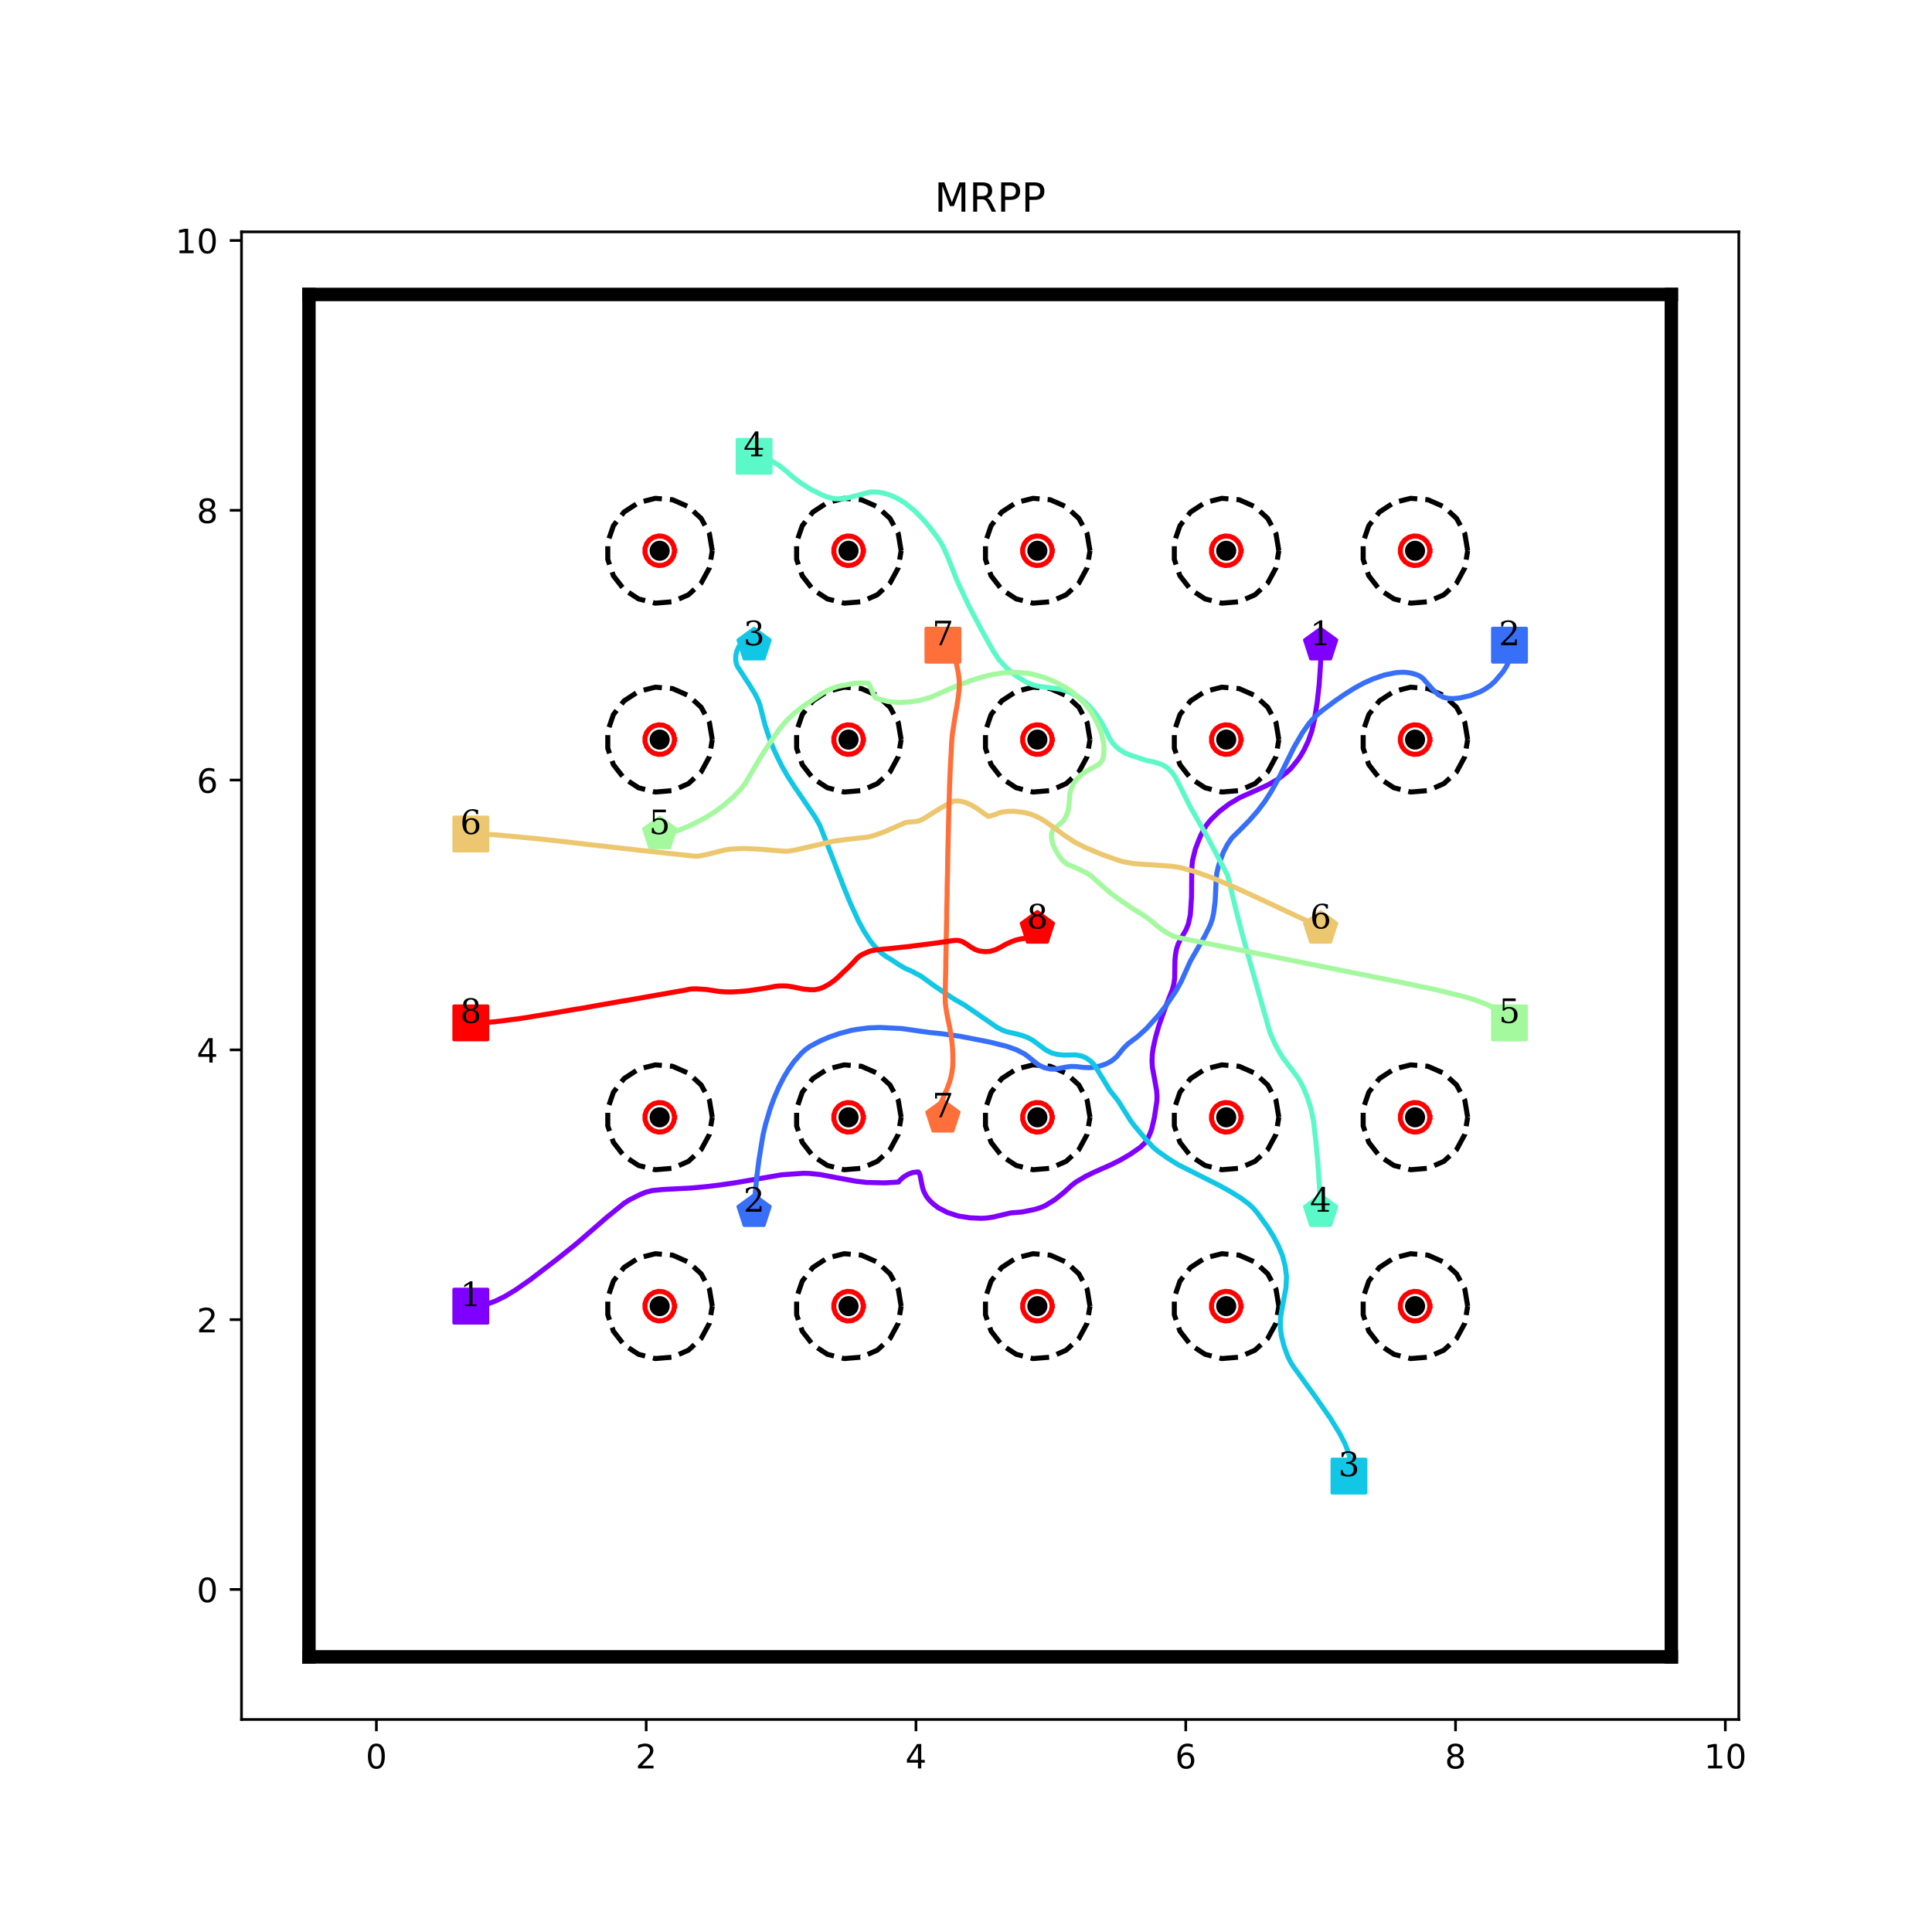 <?xml version="1.0" encoding="utf-8" standalone="no"?>
<!DOCTYPE svg PUBLIC "-//W3C//DTD SVG 1.1//EN"
  "http://www.w3.org/Graphics/SVG/1.1/DTD/svg11.dtd">
<!-- Created with matplotlib (http://matplotlib.org/) -->
<svg height="576pt" version="1.1" viewBox="0 0 576 576" width="576pt" xmlns="http://www.w3.org/2000/svg" xmlns:xlink="http://www.w3.org/1999/xlink">
 <defs>
  <style type="text/css">
*{stroke-linecap:butt;stroke-linejoin:round;}
  </style>
 </defs>
 <g id="figure_1">
  <g id="patch_1">
   <path d="M 0 576 
L 576 576 
L 576 0 
L 0 0 
z
" style="fill:#ffffff;"/>
  </g>
  <g id="axes_1">
   <g id="patch_2">
    <path d="M 72 512.64 
L 518.4 512.64 
L 518.4 69.12 
L 72 69.12 
z
" style="fill:#ffffff;"/>
   </g>
   <g id="matplotlib.axis_1">
    <g id="xtick_1">
     <g id="line2d_1">
      <defs>
       <path d="M 0 0 
L 0 3.5 
" id="mc7adc0bcf4" style="stroke:#000000;stroke-width:0.8;"/>
      </defs>
      <g>
       <use style="stroke:#000000;stroke-width:0.8;" x="112.216" xlink:href="#mc7adc0bcf4" y="512.64"/>
      </g>
     </g>
     <g id="text_1">
      <!-- 0 -->
      <defs>
       <path d="M 31.781 66.406 
Q 24.172 66.406 20.328 58.906 
Q 16.5 51.422 16.5 36.375 
Q 16.5 21.391 20.328 13.891 
Q 24.172 6.391 31.781 6.391 
Q 39.453 6.391 43.281 13.891 
Q 47.125 21.391 47.125 36.375 
Q 47.125 51.422 43.281 58.906 
Q 39.453 66.406 31.781 66.406 
z
M 31.781 74.219 
Q 44.047 74.219 50.516 64.516 
Q 56.984 54.828 56.984 36.375 
Q 56.984 17.969 50.516 8.266 
Q 44.047 -1.422 31.781 -1.422 
Q 19.531 -1.422 13.062 8.266 
Q 6.594 17.969 6.594 36.375 
Q 6.594 54.828 13.062 64.516 
Q 19.531 74.219 31.781 74.219 
z
" id="DejaVuSans-30"/>
      </defs>
      <g transform="translate(109.035 527.238)scale(0.1 -0.1)">
       <use xlink:href="#DejaVuSans-30"/>
      </g>
     </g>
    </g>
    <g id="xtick_2">
     <g id="line2d_2">
      <g>
       <use style="stroke:#000000;stroke-width:0.8;" x="192.649" xlink:href="#mc7adc0bcf4" y="512.64"/>
      </g>
     </g>
     <g id="text_2">
      <!-- 2 -->
      <defs>
       <path d="M 19.188 8.297 
L 53.609 8.297 
L 53.609 0 
L 7.328 0 
L 7.328 8.297 
Q 12.938 14.109 22.625 23.891 
Q 32.328 33.688 34.812 36.531 
Q 39.547 41.844 41.422 45.531 
Q 43.312 49.219 43.312 52.781 
Q 43.312 58.594 39.234 62.25 
Q 35.156 65.922 28.609 65.922 
Q 23.969 65.922 18.812 64.312 
Q 13.672 62.703 7.812 59.422 
L 7.812 69.391 
Q 13.766 71.781 18.938 73 
Q 24.125 74.219 28.422 74.219 
Q 39.75 74.219 46.484 68.547 
Q 53.219 62.891 53.219 53.422 
Q 53.219 48.922 51.531 44.891 
Q 49.859 40.875 45.406 35.406 
Q 44.188 33.984 37.641 27.219 
Q 31.109 20.453 19.188 8.297 
z
" id="DejaVuSans-32"/>
      </defs>
      <g transform="translate(189.467 527.238)scale(0.1 -0.1)">
       <use xlink:href="#DejaVuSans-32"/>
      </g>
     </g>
    </g>
    <g id="xtick_3">
     <g id="line2d_3">
      <g>
       <use style="stroke:#000000;stroke-width:0.8;" x="273.081" xlink:href="#mc7adc0bcf4" y="512.64"/>
      </g>
     </g>
     <g id="text_3">
      <!-- 4 -->
      <defs>
       <path d="M 37.797 64.312 
L 12.891 25.391 
L 37.797 25.391 
z
M 35.203 72.906 
L 47.609 72.906 
L 47.609 25.391 
L 58.016 25.391 
L 58.016 17.188 
L 47.609 17.188 
L 47.609 0 
L 37.797 0 
L 37.797 17.188 
L 4.891 17.188 
L 4.891 26.703 
z
" id="DejaVuSans-34"/>
      </defs>
      <g transform="translate(269.9 527.238)scale(0.1 -0.1)">
       <use xlink:href="#DejaVuSans-34"/>
      </g>
     </g>
    </g>
    <g id="xtick_4">
     <g id="line2d_4">
      <g>
       <use style="stroke:#000000;stroke-width:0.8;" x="353.514" xlink:href="#mc7adc0bcf4" y="512.64"/>
      </g>
     </g>
     <g id="text_4">
      <!-- 6 -->
      <defs>
       <path d="M 33.016 40.375 
Q 26.375 40.375 22.484 35.828 
Q 18.609 31.297 18.609 23.391 
Q 18.609 15.531 22.484 10.953 
Q 26.375 6.391 33.016 6.391 
Q 39.656 6.391 43.531 10.953 
Q 47.406 15.531 47.406 23.391 
Q 47.406 31.297 43.531 35.828 
Q 39.656 40.375 33.016 40.375 
z
M 52.594 71.297 
L 52.594 62.312 
Q 48.875 64.062 45.094 64.984 
Q 41.312 65.922 37.594 65.922 
Q 27.828 65.922 22.672 59.328 
Q 17.531 52.734 16.797 39.406 
Q 19.672 43.656 24.016 45.922 
Q 28.375 48.188 33.594 48.188 
Q 44.578 48.188 50.953 41.516 
Q 57.328 34.859 57.328 23.391 
Q 57.328 12.156 50.688 5.359 
Q 44.047 -1.422 33.016 -1.422 
Q 20.359 -1.422 13.672 8.266 
Q 6.984 17.969 6.984 36.375 
Q 6.984 53.656 15.188 63.938 
Q 23.391 74.219 37.203 74.219 
Q 40.922 74.219 44.703 73.484 
Q 48.484 72.75 52.594 71.297 
z
" id="DejaVuSans-36"/>
      </defs>
      <g transform="translate(350.332 527.238)scale(0.1 -0.1)">
       <use xlink:href="#DejaVuSans-36"/>
      </g>
     </g>
    </g>
    <g id="xtick_5">
     <g id="line2d_5">
      <g>
       <use style="stroke:#000000;stroke-width:0.8;" x="433.946" xlink:href="#mc7adc0bcf4" y="512.64"/>
      </g>
     </g>
     <g id="text_5">
      <!-- 8 -->
      <defs>
       <path d="M 31.781 34.625 
Q 24.75 34.625 20.719 30.859 
Q 16.703 27.094 16.703 20.516 
Q 16.703 13.922 20.719 10.156 
Q 24.75 6.391 31.781 6.391 
Q 38.812 6.391 42.859 10.172 
Q 46.922 13.969 46.922 20.516 
Q 46.922 27.094 42.891 30.859 
Q 38.875 34.625 31.781 34.625 
z
M 21.922 38.812 
Q 15.578 40.375 12.031 44.719 
Q 8.5 49.078 8.5 55.328 
Q 8.5 64.062 14.719 69.141 
Q 20.953 74.219 31.781 74.219 
Q 42.672 74.219 48.875 69.141 
Q 55.078 64.062 55.078 55.328 
Q 55.078 49.078 51.531 44.719 
Q 48 40.375 41.703 38.812 
Q 48.828 37.156 52.797 32.312 
Q 56.781 27.484 56.781 20.516 
Q 56.781 9.906 50.312 4.234 
Q 43.844 -1.422 31.781 -1.422 
Q 19.734 -1.422 13.25 4.234 
Q 6.781 9.906 6.781 20.516 
Q 6.781 27.484 10.781 32.312 
Q 14.797 37.156 21.922 38.812 
z
M 18.312 54.391 
Q 18.312 48.734 21.844 45.562 
Q 25.391 42.391 31.781 42.391 
Q 38.141 42.391 41.719 45.562 
Q 45.312 48.734 45.312 54.391 
Q 45.312 60.062 41.719 63.234 
Q 38.141 66.406 31.781 66.406 
Q 25.391 66.406 21.844 63.234 
Q 18.312 60.062 18.312 54.391 
z
" id="DejaVuSans-38"/>
      </defs>
      <g transform="translate(430.765 527.238)scale(0.1 -0.1)">
       <use xlink:href="#DejaVuSans-38"/>
      </g>
     </g>
    </g>
    <g id="xtick_6">
     <g id="line2d_6">
      <g>
       <use style="stroke:#000000;stroke-width:0.8;" x="514.378" xlink:href="#mc7adc0bcf4" y="512.64"/>
      </g>
     </g>
     <g id="text_6">
      <!-- 10 -->
      <defs>
       <path d="M 12.406 8.297 
L 28.516 8.297 
L 28.516 63.922 
L 10.984 60.406 
L 10.984 69.391 
L 28.422 72.906 
L 38.281 72.906 
L 38.281 8.297 
L 54.391 8.297 
L 54.391 0 
L 12.406 0 
z
" id="DejaVuSans-31"/>
      </defs>
      <g transform="translate(508.016 527.238)scale(0.1 -0.1)">
       <use xlink:href="#DejaVuSans-31"/>
       <use x="63.623" xlink:href="#DejaVuSans-30"/>
      </g>
     </g>
    </g>
   </g>
   <g id="matplotlib.axis_2">
    <g id="ytick_1">
     <g id="line2d_7">
      <defs>
       <path d="M 0 0 
L -3.5 0 
" id="mf8178917a0" style="stroke:#000000;stroke-width:0.8;"/>
      </defs>
      <g>
       <use style="stroke:#000000;stroke-width:0.8;" x="72" xlink:href="#mf8178917a0" y="473.864"/>
      </g>
     </g>
     <g id="text_7">
      <!-- 0 -->
      <g transform="translate(58.638 477.663)scale(0.1 -0.1)">
       <use xlink:href="#DejaVuSans-30"/>
      </g>
     </g>
    </g>
    <g id="ytick_2">
     <g id="line2d_8">
      <g>
       <use style="stroke:#000000;stroke-width:0.8;" x="72" xlink:href="#mf8178917a0" y="393.431"/>
      </g>
     </g>
     <g id="text_8">
      <!-- 2 -->
      <g transform="translate(58.638 397.231)scale(0.1 -0.1)">
       <use xlink:href="#DejaVuSans-32"/>
      </g>
     </g>
    </g>
    <g id="ytick_3">
     <g id="line2d_9">
      <g>
       <use style="stroke:#000000;stroke-width:0.8;" x="72" xlink:href="#mf8178917a0" y="312.999"/>
      </g>
     </g>
     <g id="text_9">
      <!-- 4 -->
      <g transform="translate(58.638 316.798)scale(0.1 -0.1)">
       <use xlink:href="#DejaVuSans-34"/>
      </g>
     </g>
    </g>
    <g id="ytick_4">
     <g id="line2d_10">
      <g>
       <use style="stroke:#000000;stroke-width:0.8;" x="72" xlink:href="#mf8178917a0" y="232.566"/>
      </g>
     </g>
     <g id="text_10">
      <!-- 6 -->
      <g transform="translate(58.638 236.366)scale(0.1 -0.1)">
       <use xlink:href="#DejaVuSans-36"/>
      </g>
     </g>
    </g>
    <g id="ytick_5">
     <g id="line2d_11">
      <g>
       <use style="stroke:#000000;stroke-width:0.8;" x="72" xlink:href="#mf8178917a0" y="152.134"/>
      </g>
     </g>
     <g id="text_11">
      <!-- 8 -->
      <g transform="translate(58.638 155.933)scale(0.1 -0.1)">
       <use xlink:href="#DejaVuSans-38"/>
      </g>
     </g>
    </g>
    <g id="ytick_6">
     <g id="line2d_12">
      <g>
       <use style="stroke:#000000;stroke-width:0.8;" x="72" xlink:href="#mf8178917a0" y="71.702"/>
      </g>
     </g>
     <g id="text_12">
      <!-- 10 -->
      <g transform="translate(52.275 75.501)scale(0.1 -0.1)">
       <use xlink:href="#DejaVuSans-31"/>
       <use x="63.623" xlink:href="#DejaVuSans-30"/>
      </g>
     </g>
    </g>
   </g>
   <g id="line2d_13">
    <path clip-path="url(#p292f01b6af)" d="M 140.368 389.41 
" style="fill:none;stroke:#1f77b4;stroke-linecap:square;stroke-width:1.5;"/>
    <defs>
     <path d="M -5 5 
L 5 5 
L 5 -5 
L -5 -5 
z
" id="m36319e14cd" style="stroke:#8000ff;stroke-linejoin:miter;"/>
    </defs>
    <g clip-path="url(#p292f01b6af)">
     <use style="fill:#8000ff;stroke:#8000ff;stroke-linejoin:miter;" x="140.368" xlink:href="#m36319e14cd" y="389.41"/>
    </g>
   </g>
   <g id="line2d_14">
    <path clip-path="url(#p292f01b6af)" d="M 393.73 192.35 
" style="fill:none;stroke:#ff7f0e;stroke-linecap:square;stroke-width:1.5;"/>
    <defs>
     <path d="M 0 -5 
L -4.755 -1.545 
L -2.939 4.045 
L 2.939 4.045 
L 4.755 -1.545 
z
" id="m8d9ed059be" style="stroke:#8000ff;stroke-linejoin:miter;"/>
    </defs>
    <g clip-path="url(#p292f01b6af)">
     <use style="fill:#8000ff;stroke:#8000ff;stroke-linejoin:miter;" x="393.73" xlink:href="#m8d9ed059be" y="192.35"/>
    </g>
   </g>
   <g id="line2d_15">
    <path clip-path="url(#p292f01b6af)" d="M 450.032 192.35 
" style="fill:none;stroke:#2ca02c;stroke-linecap:square;stroke-width:1.5;"/>
    <defs>
     <path d="M -5 5 
L 5 5 
L 5 -5 
L -5 -5 
z
" id="m33bde29939" style="stroke:#376ff9;stroke-linejoin:miter;"/>
    </defs>
    <g clip-path="url(#p292f01b6af)">
     <use style="fill:#376ff9;stroke:#376ff9;stroke-linejoin:miter;" x="450.032" xlink:href="#m33bde29939" y="192.35"/>
    </g>
   </g>
   <g id="line2d_16">
    <path clip-path="url(#p292f01b6af)" d="M 224.822 361.258 
" style="fill:none;stroke:#d62728;stroke-linecap:square;stroke-width:1.5;"/>
    <defs>
     <path d="M 0 -5 
L -4.755 -1.545 
L -2.939 4.045 
L 2.939 4.045 
L 4.755 -1.545 
z
" id="m041f0b2c72" style="stroke:#376ff9;stroke-linejoin:miter;"/>
    </defs>
    <g clip-path="url(#p292f01b6af)">
     <use style="fill:#376ff9;stroke:#376ff9;stroke-linejoin:miter;" x="224.822" xlink:href="#m041f0b2c72" y="361.258"/>
    </g>
   </g>
   <g id="line2d_17">
    <path clip-path="url(#p292f01b6af)" d="M 402.175 440.082 
" style="fill:none;stroke:#9467bd;stroke-linecap:square;stroke-width:1.5;"/>
    <defs>
     <path d="M -5 5 
L 5 5 
L 5 -5 
L -5 -5 
z
" id="mc1bd4ad49a" style="stroke:#12c7e6;stroke-linejoin:miter;"/>
    </defs>
    <g clip-path="url(#p292f01b6af)">
     <use style="fill:#12c7e6;stroke:#12c7e6;stroke-linejoin:miter;" x="402.175" xlink:href="#mc1bd4ad49a" y="440.082"/>
    </g>
   </g>
   <g id="line2d_18">
    <path clip-path="url(#p292f01b6af)" d="M 224.822 192.35 
" style="fill:none;stroke:#8c564b;stroke-linecap:square;stroke-width:1.5;"/>
    <defs>
     <path d="M 0 -5 
L -4.755 -1.545 
L -2.939 4.045 
L 2.939 4.045 
L 4.755 -1.545 
z
" id="m14a0ea7e8a" style="stroke:#12c7e6;stroke-linejoin:miter;"/>
    </defs>
    <g clip-path="url(#p292f01b6af)">
     <use style="fill:#12c7e6;stroke:#12c7e6;stroke-linejoin:miter;" x="224.822" xlink:href="#m14a0ea7e8a" y="192.35"/>
    </g>
   </g>
   <g id="line2d_19">
    <path clip-path="url(#p292f01b6af)" d="M 224.822 136.048 
" style="fill:none;stroke:#e377c2;stroke-linecap:square;stroke-width:1.5;"/>
    <defs>
     <path d="M -5 5 
L 5 5 
L 5 -5 
L -5 -5 
z
" id="mdd7fc96601" style="stroke:#5bf9c7;stroke-linejoin:miter;"/>
    </defs>
    <g clip-path="url(#p292f01b6af)">
     <use style="fill:#5bf9c7;stroke:#5bf9c7;stroke-linejoin:miter;" x="224.822" xlink:href="#mdd7fc96601" y="136.048"/>
    </g>
   </g>
   <g id="line2d_20">
    <path clip-path="url(#p292f01b6af)" d="M 393.73 361.258 
" style="fill:none;stroke:#7f7f7f;stroke-linecap:square;stroke-width:1.5;"/>
    <defs>
     <path d="M 0 -5 
L -4.755 -1.545 
L -2.939 4.045 
L 2.939 4.045 
L 4.755 -1.545 
z
" id="mc68a3ee58c" style="stroke:#5bf9c7;stroke-linejoin:miter;"/>
    </defs>
    <g clip-path="url(#p292f01b6af)">
     <use style="fill:#5bf9c7;stroke:#5bf9c7;stroke-linejoin:miter;" x="393.73" xlink:href="#mc68a3ee58c" y="361.258"/>
    </g>
   </g>
   <g id="line2d_21">
    <path clip-path="url(#p292f01b6af)" d="M 450.032 304.956 
" style="fill:none;stroke:#bcbd22;stroke-linecap:square;stroke-width:1.5;"/>
    <defs>
     <path d="M -5 5 
L 5 5 
L 5 -5 
L -5 -5 
z
" id="mf7704dc527" style="stroke:#a4f99f;stroke-linejoin:miter;"/>
    </defs>
    <g clip-path="url(#p292f01b6af)">
     <use style="fill:#a4f99f;stroke:#a4f99f;stroke-linejoin:miter;" x="450.032" xlink:href="#mf7704dc527" y="304.956"/>
    </g>
   </g>
   <g id="line2d_22">
    <path clip-path="url(#p292f01b6af)" d="M 196.67 248.653 
" style="fill:none;stroke:#17becf;stroke-linecap:square;stroke-width:1.5;"/>
    <defs>
     <path d="M 0 -5 
L -4.755 -1.545 
L -2.939 4.045 
L 2.939 4.045 
L 4.755 -1.545 
z
" id="mf99248a07a" style="stroke:#a4f99f;stroke-linejoin:miter;"/>
    </defs>
    <g clip-path="url(#p292f01b6af)">
     <use style="fill:#a4f99f;stroke:#a4f99f;stroke-linejoin:miter;" x="196.67" xlink:href="#mf99248a07a" y="248.653"/>
    </g>
   </g>
   <g id="line2d_23">
    <path clip-path="url(#p292f01b6af)" d="M 140.368 248.653 
" style="fill:none;stroke:#1f77b4;stroke-linecap:square;stroke-width:1.5;"/>
    <defs>
     <path d="M -5 5 
L 5 5 
L 5 -5 
L -5 -5 
z
" id="ma268a91d4d" style="stroke:#edc76f;stroke-linejoin:miter;"/>
    </defs>
    <g clip-path="url(#p292f01b6af)">
     <use style="fill:#edc76f;stroke:#edc76f;stroke-linejoin:miter;" x="140.368" xlink:href="#ma268a91d4d" y="248.653"/>
    </g>
   </g>
   <g id="line2d_24">
    <path clip-path="url(#p292f01b6af)" d="M 393.73 276.804 
" style="fill:none;stroke:#ff7f0e;stroke-linecap:square;stroke-width:1.5;"/>
    <defs>
     <path d="M 0 -5 
L -4.755 -1.545 
L -2.939 4.045 
L 2.939 4.045 
L 4.755 -1.545 
z
" id="md86ef490fe" style="stroke:#edc76f;stroke-linejoin:miter;"/>
    </defs>
    <g clip-path="url(#p292f01b6af)">
     <use style="fill:#edc76f;stroke:#edc76f;stroke-linejoin:miter;" x="393.73" xlink:href="#md86ef490fe" y="276.804"/>
    </g>
   </g>
   <g id="line2d_25">
    <path clip-path="url(#p292f01b6af)" d="M 281.124 192.35 
" style="fill:none;stroke:#2ca02c;stroke-linecap:square;stroke-width:1.5;"/>
    <defs>
     <path d="M -5 5 
L 5 5 
L 5 -5 
L -5 -5 
z
" id="ma866e5538e" style="stroke:#ff6f39;stroke-linejoin:miter;"/>
    </defs>
    <g clip-path="url(#p292f01b6af)">
     <use style="fill:#ff6f39;stroke:#ff6f39;stroke-linejoin:miter;" x="281.124" xlink:href="#ma866e5538e" y="192.35"/>
    </g>
   </g>
   <g id="line2d_26">
    <path clip-path="url(#p292f01b6af)" d="M 281.124 333.107 
" style="fill:none;stroke:#d62728;stroke-linecap:square;stroke-width:1.5;"/>
    <defs>
     <path d="M 0 -5 
L -4.755 -1.545 
L -2.939 4.045 
L 2.939 4.045 
L 4.755 -1.545 
z
" id="mda44aedef2" style="stroke:#ff6f39;stroke-linejoin:miter;"/>
    </defs>
    <g clip-path="url(#p292f01b6af)">
     <use style="fill:#ff6f39;stroke:#ff6f39;stroke-linejoin:miter;" x="281.124" xlink:href="#mda44aedef2" y="333.107"/>
    </g>
   </g>
   <g id="line2d_27">
    <path clip-path="url(#p292f01b6af)" d="M 140.368 304.956 
" style="fill:none;stroke:#9467bd;stroke-linecap:square;stroke-width:1.5;"/>
    <defs>
     <path d="M -5 5 
L 5 5 
L 5 -5 
L -5 -5 
z
" id="m556e84444e" style="stroke:#ff0000;stroke-linejoin:miter;"/>
    </defs>
    <g clip-path="url(#p292f01b6af)">
     <use style="fill:#ff0000;stroke:#ff0000;stroke-linejoin:miter;" x="140.368" xlink:href="#m556e84444e" y="304.956"/>
    </g>
   </g>
   <g id="line2d_28">
    <path clip-path="url(#p292f01b6af)" d="M 309.276 276.804 
" style="fill:none;stroke:#8c564b;stroke-linecap:square;stroke-width:1.5;"/>
    <defs>
     <path d="M 0 -5 
L -4.755 -1.545 
L -2.939 4.045 
L 2.939 4.045 
L 4.755 -1.545 
z
" id="ma13ab59b80" style="stroke:#ff0000;stroke-linejoin:miter;"/>
    </defs>
    <g clip-path="url(#p292f01b6af)">
     <use style="fill:#ff0000;stroke:#ff0000;stroke-linejoin:miter;" x="309.276" xlink:href="#ma13ab59b80" y="276.804"/>
    </g>
   </g>
   <g id="line2d_29">
    <defs>
     <path d="M 0 2.5 
C 0.663 2.5 1.299 2.237 1.768 1.768 
C 2.237 1.299 2.5 0.663 2.5 0 
C 2.5 -0.663 2.237 -1.299 1.768 -1.768 
C 1.299 -2.237 0.663 -2.5 0 -2.5 
C -0.663 -2.5 -1.299 -2.237 -1.768 -1.768 
C -2.237 -1.299 -2.5 -0.663 -2.5 0 
C -2.5 0.663 -2.237 1.299 -1.768 1.768 
C -1.299 2.237 -0.663 2.5 0 2.5 
z
" id="m6bf7d82133" style="stroke:#000000;"/>
    </defs>
    <g clip-path="url(#p292f01b6af)">
     <use style="stroke:#000000;" x="196.67" xlink:href="#m6bf7d82133" y="389.41"/>
     <use style="stroke:#000000;" x="196.67" xlink:href="#m6bf7d82133" y="333.107"/>
     <use style="stroke:#000000;" x="252.973" xlink:href="#m6bf7d82133" y="389.41"/>
     <use style="stroke:#000000;" x="252.973" xlink:href="#m6bf7d82133" y="333.107"/>
     <use style="stroke:#000000;" x="309.276" xlink:href="#m6bf7d82133" y="389.41"/>
     <use style="stroke:#000000;" x="309.276" xlink:href="#m6bf7d82133" y="333.107"/>
     <use style="stroke:#000000;" x="365.578" xlink:href="#m6bf7d82133" y="389.41"/>
     <use style="stroke:#000000;" x="365.578" xlink:href="#m6bf7d82133" y="333.107"/>
     <use style="stroke:#000000;" x="421.881" xlink:href="#m6bf7d82133" y="389.41"/>
     <use style="stroke:#000000;" x="421.881" xlink:href="#m6bf7d82133" y="333.107"/>
     <use style="stroke:#000000;" x="196.67" xlink:href="#m6bf7d82133" y="220.502"/>
     <use style="stroke:#000000;" x="196.67" xlink:href="#m6bf7d82133" y="164.199"/>
     <use style="stroke:#000000;" x="252.973" xlink:href="#m6bf7d82133" y="220.502"/>
     <use style="stroke:#000000;" x="252.973" xlink:href="#m6bf7d82133" y="164.199"/>
     <use style="stroke:#000000;" x="309.276" xlink:href="#m6bf7d82133" y="220.502"/>
     <use style="stroke:#000000;" x="309.276" xlink:href="#m6bf7d82133" y="164.199"/>
     <use style="stroke:#000000;" x="365.578" xlink:href="#m6bf7d82133" y="220.502"/>
     <use style="stroke:#000000;" x="365.578" xlink:href="#m6bf7d82133" y="164.199"/>
     <use style="stroke:#000000;" x="421.881" xlink:href="#m6bf7d82133" y="220.502"/>
     <use style="stroke:#000000;" x="421.881" xlink:href="#m6bf7d82133" y="164.199"/>
    </g>
   </g>
   <g id="line2d_30">
    <path clip-path="url(#p292f01b6af)" d="M 212.355 389.41 
L 211.505 384.317 
L 209.047 379.776 
L 205.249 376.279 
L 200.521 374.205 
L 195.375 373.779 
L 190.37 375.046 
L 186.048 377.87 
L 182.876 381.945 
L 181.2 386.828 
L 181.2 391.991 
L 182.876 396.875 
L 186.048 400.949 
L 190.37 403.773 
L 195.375 405.04 
L 200.521 404.614 
L 205.249 402.54 
L 209.047 399.043 
L 211.505 394.502 
L 212.355 389.41 
" style="fill:none;stroke:#000000;stroke-dasharray:5.55,2.4;stroke-dashoffset:0;stroke-width:1.5;"/>
   </g>
   <g id="line2d_31">
    <path clip-path="url(#p292f01b6af)" d="M 201.094 389.41 
L 200.854 387.973 
L 200.161 386.693 
L 199.09 385.706 
L 197.756 385.121 
L 196.305 385.001 
L 194.893 385.359 
L 193.674 386.155 
L 192.78 387.304 
L 192.307 388.682 
L 192.307 390.138 
L 192.78 391.515 
L 193.674 392.664 
L 194.893 393.461 
L 196.305 393.818 
L 197.756 393.698 
L 199.09 393.113 
L 200.161 392.127 
L 200.854 390.846 
L 201.094 389.41 
" style="fill:none;stroke:#ff0000;stroke-linecap:square;stroke-width:1.5;"/>
   </g>
   <g id="line2d_32">
    <path clip-path="url(#p292f01b6af)" d="M 212.355 333.107 
L 211.505 328.014 
L 209.047 323.474 
L 205.249 319.977 
L 200.521 317.903 
L 195.375 317.476 
L 190.37 318.744 
L 186.048 321.568 
L 182.876 325.642 
L 181.2 330.525 
L 181.2 335.689 
L 182.876 340.572 
L 186.048 344.646 
L 190.37 347.47 
L 195.375 348.738 
L 200.521 348.311 
L 205.249 346.237 
L 209.047 342.741 
L 211.505 338.2 
L 212.355 333.107 
" style="fill:none;stroke:#000000;stroke-dasharray:5.55,2.4;stroke-dashoffset:0;stroke-width:1.5;"/>
   </g>
   <g id="line2d_33">
    <path clip-path="url(#p292f01b6af)" d="M 201.094 333.107 
L 200.854 331.671 
L 200.161 330.39 
L 199.09 329.404 
L 197.756 328.819 
L 196.305 328.698 
L 194.893 329.056 
L 193.674 329.852 
L 192.78 331.002 
L 192.307 332.379 
L 192.307 333.835 
L 192.78 335.213 
L 193.674 336.362 
L 194.893 337.158 
L 196.305 337.516 
L 197.756 337.395 
L 199.09 336.81 
L 200.161 335.824 
L 200.854 334.543 
L 201.094 333.107 
" style="fill:none;stroke:#ff0000;stroke-linecap:square;stroke-width:1.5;"/>
   </g>
   <g id="line2d_34">
    <path clip-path="url(#p292f01b6af)" d="M 268.657 389.41 
L 267.807 384.317 
L 265.35 379.776 
L 261.551 376.279 
L 256.823 374.205 
L 251.678 373.779 
L 246.673 375.046 
L 242.35 377.87 
L 239.179 381.945 
L 237.503 386.828 
L 237.503 391.991 
L 239.179 396.875 
L 242.35 400.949 
L 246.673 403.773 
L 251.678 405.04 
L 256.823 404.614 
L 261.551 402.54 
L 265.35 399.043 
L 267.807 394.502 
L 268.657 389.41 
" style="fill:none;stroke:#000000;stroke-dasharray:5.55,2.4;stroke-dashoffset:0;stroke-width:1.5;"/>
   </g>
   <g id="line2d_35">
    <path clip-path="url(#p292f01b6af)" d="M 257.397 389.41 
L 257.157 387.973 
L 256.464 386.693 
L 255.393 385.706 
L 254.059 385.121 
L 252.608 385.001 
L 251.196 385.359 
L 249.977 386.155 
L 249.082 387.304 
L 248.61 388.682 
L 248.61 390.138 
L 249.082 391.515 
L 249.977 392.664 
L 251.196 393.461 
L 252.608 393.818 
L 254.059 393.698 
L 255.393 393.113 
L 256.464 392.127 
L 257.157 390.846 
L 257.397 389.41 
" style="fill:none;stroke:#ff0000;stroke-linecap:square;stroke-width:1.5;"/>
   </g>
   <g id="line2d_36">
    <path clip-path="url(#p292f01b6af)" d="M 268.657 333.107 
L 267.807 328.014 
L 265.35 323.474 
L 261.551 319.977 
L 256.823 317.903 
L 251.678 317.476 
L 246.673 318.744 
L 242.35 321.568 
L 239.179 325.642 
L 237.503 330.525 
L 237.503 335.689 
L 239.179 340.572 
L 242.35 344.646 
L 246.673 347.47 
L 251.678 348.738 
L 256.823 348.311 
L 261.551 346.237 
L 265.35 342.741 
L 267.807 338.2 
L 268.657 333.107 
" style="fill:none;stroke:#000000;stroke-dasharray:5.55,2.4;stroke-dashoffset:0;stroke-width:1.5;"/>
   </g>
   <g id="line2d_37">
    <path clip-path="url(#p292f01b6af)" d="M 257.397 333.107 
L 257.157 331.671 
L 256.464 330.39 
L 255.393 329.404 
L 254.059 328.819 
L 252.608 328.698 
L 251.196 329.056 
L 249.977 329.852 
L 249.082 331.002 
L 248.61 332.379 
L 248.61 333.835 
L 249.082 335.213 
L 249.977 336.362 
L 251.196 337.158 
L 252.608 337.516 
L 254.059 337.395 
L 255.393 336.81 
L 256.464 335.824 
L 257.157 334.543 
L 257.397 333.107 
" style="fill:none;stroke:#ff0000;stroke-linecap:square;stroke-width:1.5;"/>
   </g>
   <g id="line2d_38">
    <path clip-path="url(#p292f01b6af)" d="M 324.96 389.41 
L 324.11 384.317 
L 321.653 379.776 
L 317.854 376.279 
L 313.126 374.205 
L 307.98 373.779 
L 302.975 375.046 
L 298.653 377.87 
L 295.482 381.945 
L 293.805 386.828 
L 293.805 391.991 
L 295.482 396.875 
L 298.653 400.949 
L 302.975 403.773 
L 307.98 405.04 
L 313.126 404.614 
L 317.854 402.54 
L 321.653 399.043 
L 324.11 394.502 
L 324.96 389.41 
" style="fill:none;stroke:#000000;stroke-dasharray:5.55,2.4;stroke-dashoffset:0;stroke-width:1.5;"/>
   </g>
   <g id="line2d_39">
    <path clip-path="url(#p292f01b6af)" d="M 313.699 389.41 
L 313.46 387.973 
L 312.767 386.693 
L 311.695 385.706 
L 310.362 385.121 
L 308.91 385.001 
L 307.499 385.359 
L 306.28 386.155 
L 305.385 387.304 
L 304.912 388.682 
L 304.912 390.138 
L 305.385 391.515 
L 306.28 392.664 
L 307.499 393.461 
L 308.91 393.818 
L 310.362 393.698 
L 311.695 393.113 
L 312.767 392.127 
L 313.46 390.846 
L 313.699 389.41 
" style="fill:none;stroke:#ff0000;stroke-linecap:square;stroke-width:1.5;"/>
   </g>
   <g id="line2d_40">
    <path clip-path="url(#p292f01b6af)" d="M 324.96 333.107 
L 324.11 328.014 
L 321.653 323.474 
L 317.854 319.977 
L 313.126 317.903 
L 307.98 317.476 
L 302.975 318.744 
L 298.653 321.568 
L 295.482 325.642 
L 293.805 330.525 
L 293.805 335.689 
L 295.482 340.572 
L 298.653 344.646 
L 302.975 347.47 
L 307.98 348.738 
L 313.126 348.311 
L 317.854 346.237 
L 321.653 342.741 
L 324.11 338.2 
L 324.96 333.107 
" style="fill:none;stroke:#000000;stroke-dasharray:5.55,2.4;stroke-dashoffset:0;stroke-width:1.5;"/>
   </g>
   <g id="line2d_41">
    <path clip-path="url(#p292f01b6af)" d="M 313.699 333.107 
L 313.46 331.671 
L 312.767 330.39 
L 311.695 329.404 
L 310.362 328.819 
L 308.91 328.698 
L 307.499 329.056 
L 306.28 329.852 
L 305.385 331.002 
L 304.912 332.379 
L 304.912 333.835 
L 305.385 335.213 
L 306.28 336.362 
L 307.499 337.158 
L 308.91 337.516 
L 310.362 337.395 
L 311.695 336.81 
L 312.767 335.824 
L 313.46 334.543 
L 313.699 333.107 
" style="fill:none;stroke:#ff0000;stroke-linecap:square;stroke-width:1.5;"/>
   </g>
   <g id="line2d_42">
    <path clip-path="url(#p292f01b6af)" d="M 381.263 389.41 
L 380.413 384.317 
L 377.956 379.776 
L 374.157 376.279 
L 369.429 374.205 
L 364.283 373.779 
L 359.278 375.046 
L 354.956 377.87 
L 351.784 381.945 
L 350.108 386.828 
L 350.108 391.991 
L 351.784 396.875 
L 354.956 400.949 
L 359.278 403.773 
L 364.283 405.04 
L 369.429 404.614 
L 374.157 402.54 
L 377.956 399.043 
L 380.413 394.502 
L 381.263 389.41 
" style="fill:none;stroke:#000000;stroke-dasharray:5.55,2.4;stroke-dashoffset:0;stroke-width:1.5;"/>
   </g>
   <g id="line2d_43">
    <path clip-path="url(#p292f01b6af)" d="M 370.002 389.41 
L 369.762 387.973 
L 369.069 386.693 
L 367.998 385.706 
L 366.664 385.121 
L 365.213 385.001 
L 363.801 385.359 
L 362.582 386.155 
L 361.688 387.304 
L 361.215 388.682 
L 361.215 390.138 
L 361.688 391.515 
L 362.582 392.664 
L 363.801 393.461 
L 365.213 393.818 
L 366.664 393.698 
L 367.998 393.113 
L 369.069 392.127 
L 369.762 390.846 
L 370.002 389.41 
" style="fill:none;stroke:#ff0000;stroke-linecap:square;stroke-width:1.5;"/>
   </g>
   <g id="line2d_44">
    <path clip-path="url(#p292f01b6af)" d="M 381.263 333.107 
L 380.413 328.014 
L 377.956 323.474 
L 374.157 319.977 
L 369.429 317.903 
L 364.283 317.476 
L 359.278 318.744 
L 354.956 321.568 
L 351.784 325.642 
L 350.108 330.525 
L 350.108 335.689 
L 351.784 340.572 
L 354.956 344.646 
L 359.278 347.47 
L 364.283 348.738 
L 369.429 348.311 
L 374.157 346.237 
L 377.956 342.741 
L 380.413 338.2 
L 381.263 333.107 
" style="fill:none;stroke:#000000;stroke-dasharray:5.55,2.4;stroke-dashoffset:0;stroke-width:1.5;"/>
   </g>
   <g id="line2d_45">
    <path clip-path="url(#p292f01b6af)" d="M 370.002 333.107 
L 369.762 331.671 
L 369.069 330.39 
L 367.998 329.404 
L 366.664 328.819 
L 365.213 328.698 
L 363.801 329.056 
L 362.582 329.852 
L 361.688 331.002 
L 361.215 332.379 
L 361.215 333.835 
L 361.688 335.213 
L 362.582 336.362 
L 363.801 337.158 
L 365.213 337.516 
L 366.664 337.395 
L 367.998 336.81 
L 369.069 335.824 
L 369.762 334.543 
L 370.002 333.107 
" style="fill:none;stroke:#ff0000;stroke-linecap:square;stroke-width:1.5;"/>
   </g>
   <g id="line2d_46">
    <path clip-path="url(#p292f01b6af)" d="M 437.565 389.41 
L 436.716 384.317 
L 434.258 379.776 
L 430.46 376.279 
L 425.731 374.205 
L 420.586 373.779 
L 415.581 375.046 
L 411.258 377.87 
L 408.087 381.945 
L 406.411 386.828 
L 406.411 391.991 
L 408.087 396.875 
L 411.258 400.949 
L 415.581 403.773 
L 420.586 405.04 
L 425.731 404.614 
L 430.46 402.54 
L 434.258 399.043 
L 436.716 394.502 
L 437.565 389.41 
" style="fill:none;stroke:#000000;stroke-dasharray:5.55,2.4;stroke-dashoffset:0;stroke-width:1.5;"/>
   </g>
   <g id="line2d_47">
    <path clip-path="url(#p292f01b6af)" d="M 426.305 389.41 
L 426.065 387.973 
L 425.372 386.693 
L 424.301 385.706 
L 422.967 385.121 
L 421.516 385.001 
L 420.104 385.359 
L 418.885 386.155 
L 417.99 387.304 
L 417.518 388.682 
L 417.518 390.138 
L 417.99 391.515 
L 418.885 392.664 
L 420.104 393.461 
L 421.516 393.818 
L 422.967 393.698 
L 424.301 393.113 
L 425.372 392.127 
L 426.065 390.846 
L 426.305 389.41 
" style="fill:none;stroke:#ff0000;stroke-linecap:square;stroke-width:1.5;"/>
   </g>
   <g id="line2d_48">
    <path clip-path="url(#p292f01b6af)" d="M 437.565 333.107 
L 436.716 328.014 
L 434.258 323.474 
L 430.46 319.977 
L 425.731 317.903 
L 420.586 317.476 
L 415.581 318.744 
L 411.258 321.568 
L 408.087 325.642 
L 406.411 330.525 
L 406.411 335.689 
L 408.087 340.572 
L 411.258 344.646 
L 415.581 347.47 
L 420.586 348.738 
L 425.731 348.311 
L 430.46 346.237 
L 434.258 342.741 
L 436.716 338.2 
L 437.565 333.107 
" style="fill:none;stroke:#000000;stroke-dasharray:5.55,2.4;stroke-dashoffset:0;stroke-width:1.5;"/>
   </g>
   <g id="line2d_49">
    <path clip-path="url(#p292f01b6af)" d="M 426.305 333.107 
L 426.065 331.671 
L 425.372 330.39 
L 424.301 329.404 
L 422.967 328.819 
L 421.516 328.698 
L 420.104 329.056 
L 418.885 329.852 
L 417.99 331.002 
L 417.518 332.379 
L 417.518 333.835 
L 417.99 335.213 
L 418.885 336.362 
L 420.104 337.158 
L 421.516 337.516 
L 422.967 337.395 
L 424.301 336.81 
L 425.372 335.824 
L 426.065 334.543 
L 426.305 333.107 
" style="fill:none;stroke:#ff0000;stroke-linecap:square;stroke-width:1.5;"/>
   </g>
   <g id="line2d_50">
    <path clip-path="url(#p292f01b6af)" d="M 212.355 220.502 
L 211.505 215.409 
L 209.047 210.868 
L 205.249 207.371 
L 200.521 205.297 
L 195.375 204.871 
L 190.37 206.138 
L 186.048 208.962 
L 182.876 213.037 
L 181.2 217.92 
L 181.2 223.083 
L 182.876 227.967 
L 186.048 232.041 
L 190.37 234.865 
L 195.375 236.132 
L 200.521 235.706 
L 205.249 233.632 
L 209.047 230.135 
L 211.505 225.594 
L 212.355 220.502 
" style="fill:none;stroke:#000000;stroke-dasharray:5.55,2.4;stroke-dashoffset:0;stroke-width:1.5;"/>
   </g>
   <g id="line2d_51">
    <path clip-path="url(#p292f01b6af)" d="M 201.094 220.502 
L 200.854 219.065 
L 200.161 217.784 
L 199.09 216.798 
L 197.756 216.213 
L 196.305 216.093 
L 194.893 216.45 
L 193.674 217.247 
L 192.78 218.396 
L 192.307 219.773 
L 192.307 221.23 
L 192.78 222.607 
L 193.674 223.756 
L 194.893 224.553 
L 196.305 224.91 
L 197.756 224.79 
L 199.09 224.205 
L 200.161 223.219 
L 200.854 221.938 
L 201.094 220.502 
" style="fill:none;stroke:#ff0000;stroke-linecap:square;stroke-width:1.5;"/>
   </g>
   <g id="line2d_52">
    <path clip-path="url(#p292f01b6af)" d="M 212.355 164.199 
L 211.505 159.106 
L 209.047 154.565 
L 205.249 151.069 
L 200.521 148.995 
L 195.375 148.568 
L 190.37 149.836 
L 186.048 152.66 
L 182.876 156.734 
L 181.2 161.617 
L 181.2 166.78 
L 182.876 171.664 
L 186.048 175.738 
L 190.37 178.562 
L 195.375 179.83 
L 200.521 179.403 
L 205.249 177.329 
L 209.047 173.832 
L 211.505 169.292 
L 212.355 164.199 
" style="fill:none;stroke:#000000;stroke-dasharray:5.55,2.4;stroke-dashoffset:0;stroke-width:1.5;"/>
   </g>
   <g id="line2d_53">
    <path clip-path="url(#p292f01b6af)" d="M 201.094 164.199 
L 200.854 162.763 
L 200.161 161.482 
L 199.09 160.495 
L 197.756 159.911 
L 196.305 159.79 
L 194.893 160.148 
L 193.674 160.944 
L 192.78 162.093 
L 192.307 163.471 
L 192.307 164.927 
L 192.78 166.304 
L 193.674 167.454 
L 194.893 168.25 
L 196.305 168.608 
L 197.756 168.487 
L 199.09 167.902 
L 200.161 166.916 
L 200.854 165.635 
L 201.094 164.199 
" style="fill:none;stroke:#ff0000;stroke-linecap:square;stroke-width:1.5;"/>
   </g>
   <g id="line2d_54">
    <path clip-path="url(#p292f01b6af)" d="M 268.657 220.502 
L 267.807 215.409 
L 265.35 210.868 
L 261.551 207.371 
L 256.823 205.297 
L 251.678 204.871 
L 246.673 206.138 
L 242.35 208.962 
L 239.179 213.037 
L 237.503 217.92 
L 237.503 223.083 
L 239.179 227.967 
L 242.35 232.041 
L 246.673 234.865 
L 251.678 236.132 
L 256.823 235.706 
L 261.551 233.632 
L 265.35 230.135 
L 267.807 225.594 
L 268.657 220.502 
" style="fill:none;stroke:#000000;stroke-dasharray:5.55,2.4;stroke-dashoffset:0;stroke-width:1.5;"/>
   </g>
   <g id="line2d_55">
    <path clip-path="url(#p292f01b6af)" d="M 257.397 220.502 
L 257.157 219.065 
L 256.464 217.784 
L 255.393 216.798 
L 254.059 216.213 
L 252.608 216.093 
L 251.196 216.45 
L 249.977 217.247 
L 249.082 218.396 
L 248.61 219.773 
L 248.61 221.23 
L 249.082 222.607 
L 249.977 223.756 
L 251.196 224.553 
L 252.608 224.91 
L 254.059 224.79 
L 255.393 224.205 
L 256.464 223.219 
L 257.157 221.938 
L 257.397 220.502 
" style="fill:none;stroke:#ff0000;stroke-linecap:square;stroke-width:1.5;"/>
   </g>
   <g id="line2d_56">
    <path clip-path="url(#p292f01b6af)" d="M 268.657 164.199 
L 267.807 159.106 
L 265.35 154.565 
L 261.551 151.069 
L 256.823 148.995 
L 251.678 148.568 
L 246.673 149.836 
L 242.35 152.66 
L 239.179 156.734 
L 237.503 161.617 
L 237.503 166.78 
L 239.179 171.664 
L 242.35 175.738 
L 246.673 178.562 
L 251.678 179.83 
L 256.823 179.403 
L 261.551 177.329 
L 265.35 173.832 
L 267.807 169.292 
L 268.657 164.199 
" style="fill:none;stroke:#000000;stroke-dasharray:5.55,2.4;stroke-dashoffset:0;stroke-width:1.5;"/>
   </g>
   <g id="line2d_57">
    <path clip-path="url(#p292f01b6af)" d="M 257.397 164.199 
L 257.157 162.763 
L 256.464 161.482 
L 255.393 160.495 
L 254.059 159.911 
L 252.608 159.79 
L 251.196 160.148 
L 249.977 160.944 
L 249.082 162.093 
L 248.61 163.471 
L 248.61 164.927 
L 249.082 166.304 
L 249.977 167.454 
L 251.196 168.25 
L 252.608 168.608 
L 254.059 168.487 
L 255.393 167.902 
L 256.464 166.916 
L 257.157 165.635 
L 257.397 164.199 
" style="fill:none;stroke:#ff0000;stroke-linecap:square;stroke-width:1.5;"/>
   </g>
   <g id="line2d_58">
    <path clip-path="url(#p292f01b6af)" d="M 324.96 220.502 
L 324.11 215.409 
L 321.653 210.868 
L 317.854 207.371 
L 313.126 205.297 
L 307.98 204.871 
L 302.975 206.138 
L 298.653 208.962 
L 295.482 213.037 
L 293.805 217.92 
L 293.805 223.083 
L 295.482 227.967 
L 298.653 232.041 
L 302.975 234.865 
L 307.98 236.132 
L 313.126 235.706 
L 317.854 233.632 
L 321.653 230.135 
L 324.11 225.594 
L 324.96 220.502 
" style="fill:none;stroke:#000000;stroke-dasharray:5.55,2.4;stroke-dashoffset:0;stroke-width:1.5;"/>
   </g>
   <g id="line2d_59">
    <path clip-path="url(#p292f01b6af)" d="M 313.699 220.502 
L 313.46 219.065 
L 312.767 217.784 
L 311.695 216.798 
L 310.362 216.213 
L 308.91 216.093 
L 307.499 216.45 
L 306.28 217.247 
L 305.385 218.396 
L 304.912 219.773 
L 304.912 221.23 
L 305.385 222.607 
L 306.28 223.756 
L 307.499 224.553 
L 308.91 224.91 
L 310.362 224.79 
L 311.695 224.205 
L 312.767 223.219 
L 313.46 221.938 
L 313.699 220.502 
" style="fill:none;stroke:#ff0000;stroke-linecap:square;stroke-width:1.5;"/>
   </g>
   <g id="line2d_60">
    <path clip-path="url(#p292f01b6af)" d="M 324.96 164.199 
L 324.11 159.106 
L 321.653 154.565 
L 317.854 151.069 
L 313.126 148.995 
L 307.98 148.568 
L 302.975 149.836 
L 298.653 152.66 
L 295.482 156.734 
L 293.805 161.617 
L 293.805 166.78 
L 295.482 171.664 
L 298.653 175.738 
L 302.975 178.562 
L 307.98 179.83 
L 313.126 179.403 
L 317.854 177.329 
L 321.653 173.832 
L 324.11 169.292 
L 324.96 164.199 
" style="fill:none;stroke:#000000;stroke-dasharray:5.55,2.4;stroke-dashoffset:0;stroke-width:1.5;"/>
   </g>
   <g id="line2d_61">
    <path clip-path="url(#p292f01b6af)" d="M 313.699 164.199 
L 313.46 162.763 
L 312.767 161.482 
L 311.695 160.495 
L 310.362 159.911 
L 308.91 159.79 
L 307.499 160.148 
L 306.28 160.944 
L 305.385 162.093 
L 304.912 163.471 
L 304.912 164.927 
L 305.385 166.304 
L 306.28 167.454 
L 307.499 168.25 
L 308.91 168.608 
L 310.362 168.487 
L 311.695 167.902 
L 312.767 166.916 
L 313.46 165.635 
L 313.699 164.199 
" style="fill:none;stroke:#ff0000;stroke-linecap:square;stroke-width:1.5;"/>
   </g>
   <g id="line2d_62">
    <path clip-path="url(#p292f01b6af)" d="M 381.263 220.502 
L 380.413 215.409 
L 377.956 210.868 
L 374.157 207.371 
L 369.429 205.297 
L 364.283 204.871 
L 359.278 206.138 
L 354.956 208.962 
L 351.784 213.037 
L 350.108 217.92 
L 350.108 223.083 
L 351.784 227.967 
L 354.956 232.041 
L 359.278 234.865 
L 364.283 236.132 
L 369.429 235.706 
L 374.157 233.632 
L 377.956 230.135 
L 380.413 225.594 
L 381.263 220.502 
" style="fill:none;stroke:#000000;stroke-dasharray:5.55,2.4;stroke-dashoffset:0;stroke-width:1.5;"/>
   </g>
   <g id="line2d_63">
    <path clip-path="url(#p292f01b6af)" d="M 370.002 220.502 
L 369.762 219.065 
L 369.069 217.784 
L 367.998 216.798 
L 366.664 216.213 
L 365.213 216.093 
L 363.801 216.45 
L 362.582 217.247 
L 361.688 218.396 
L 361.215 219.773 
L 361.215 221.23 
L 361.688 222.607 
L 362.582 223.756 
L 363.801 224.553 
L 365.213 224.91 
L 366.664 224.79 
L 367.998 224.205 
L 369.069 223.219 
L 369.762 221.938 
L 370.002 220.502 
" style="fill:none;stroke:#ff0000;stroke-linecap:square;stroke-width:1.5;"/>
   </g>
   <g id="line2d_64">
    <path clip-path="url(#p292f01b6af)" d="M 381.263 164.199 
L 380.413 159.106 
L 377.956 154.565 
L 374.157 151.069 
L 369.429 148.995 
L 364.283 148.568 
L 359.278 149.836 
L 354.956 152.66 
L 351.784 156.734 
L 350.108 161.617 
L 350.108 166.78 
L 351.784 171.664 
L 354.956 175.738 
L 359.278 178.562 
L 364.283 179.83 
L 369.429 179.403 
L 374.157 177.329 
L 377.956 173.832 
L 380.413 169.292 
L 381.263 164.199 
" style="fill:none;stroke:#000000;stroke-dasharray:5.55,2.4;stroke-dashoffset:0;stroke-width:1.5;"/>
   </g>
   <g id="line2d_65">
    <path clip-path="url(#p292f01b6af)" d="M 370.002 164.199 
L 369.762 162.763 
L 369.069 161.482 
L 367.998 160.495 
L 366.664 159.911 
L 365.213 159.79 
L 363.801 160.148 
L 362.582 160.944 
L 361.688 162.093 
L 361.215 163.471 
L 361.215 164.927 
L 361.688 166.304 
L 362.582 167.454 
L 363.801 168.25 
L 365.213 168.608 
L 366.664 168.487 
L 367.998 167.902 
L 369.069 166.916 
L 369.762 165.635 
L 370.002 164.199 
" style="fill:none;stroke:#ff0000;stroke-linecap:square;stroke-width:1.5;"/>
   </g>
   <g id="line2d_66">
    <path clip-path="url(#p292f01b6af)" d="M 437.565 220.502 
L 436.716 215.409 
L 434.258 210.868 
L 430.46 207.371 
L 425.731 205.297 
L 420.586 204.871 
L 415.581 206.138 
L 411.258 208.962 
L 408.087 213.037 
L 406.411 217.92 
L 406.411 223.083 
L 408.087 227.967 
L 411.258 232.041 
L 415.581 234.865 
L 420.586 236.132 
L 425.731 235.706 
L 430.46 233.632 
L 434.258 230.135 
L 436.716 225.594 
L 437.565 220.502 
" style="fill:none;stroke:#000000;stroke-dasharray:5.55,2.4;stroke-dashoffset:0;stroke-width:1.5;"/>
   </g>
   <g id="line2d_67">
    <path clip-path="url(#p292f01b6af)" d="M 426.305 220.502 
L 426.065 219.065 
L 425.372 217.784 
L 424.301 216.798 
L 422.967 216.213 
L 421.516 216.093 
L 420.104 216.45 
L 418.885 217.247 
L 417.99 218.396 
L 417.518 219.773 
L 417.518 221.23 
L 417.99 222.607 
L 418.885 223.756 
L 420.104 224.553 
L 421.516 224.91 
L 422.967 224.79 
L 424.301 224.205 
L 425.372 223.219 
L 426.065 221.938 
L 426.305 220.502 
" style="fill:none;stroke:#ff0000;stroke-linecap:square;stroke-width:1.5;"/>
   </g>
   <g id="line2d_68">
    <path clip-path="url(#p292f01b6af)" d="M 437.565 164.199 
L 436.716 159.106 
L 434.258 154.565 
L 430.46 151.069 
L 425.731 148.995 
L 420.586 148.568 
L 415.581 149.836 
L 411.258 152.66 
L 408.087 156.734 
L 406.411 161.617 
L 406.411 166.78 
L 408.087 171.664 
L 411.258 175.738 
L 415.581 178.562 
L 420.586 179.83 
L 425.731 179.403 
L 430.46 177.329 
L 434.258 173.832 
L 436.716 169.292 
L 437.565 164.199 
" style="fill:none;stroke:#000000;stroke-dasharray:5.55,2.4;stroke-dashoffset:0;stroke-width:1.5;"/>
   </g>
   <g id="line2d_69">
    <path clip-path="url(#p292f01b6af)" d="M 426.305 164.199 
L 426.065 162.763 
L 425.372 161.482 
L 424.301 160.495 
L 422.967 159.911 
L 421.516 159.79 
L 420.104 160.148 
L 418.885 160.944 
L 417.99 162.093 
L 417.518 163.471 
L 417.518 164.927 
L 417.99 166.304 
L 418.885 167.454 
L 420.104 168.25 
L 421.516 168.608 
L 422.967 168.487 
L 424.301 167.902 
L 425.372 166.916 
L 426.065 165.635 
L 426.305 164.199 
" style="fill:none;stroke:#ff0000;stroke-linecap:square;stroke-width:1.5;"/>
   </g>
   <g id="line2d_70">
    <path clip-path="url(#p292f01b6af)" d="M 92.108 493.972 
L 92.108 87.788 
" style="fill:none;stroke:#000000;stroke-linecap:square;stroke-width:4;"/>
   </g>
   <g id="line2d_71">
    <path clip-path="url(#p292f01b6af)" d="M 92.108 87.788 
L 498.292 87.788 
" style="fill:none;stroke:#000000;stroke-linecap:square;stroke-width:4;"/>
   </g>
   <g id="line2d_72">
    <path clip-path="url(#p292f01b6af)" d="M 498.292 87.788 
L 498.292 493.972 
" style="fill:none;stroke:#000000;stroke-linecap:square;stroke-width:4;"/>
   </g>
   <g id="line2d_73">
    <path clip-path="url(#p292f01b6af)" d="M 498.292 493.972 
L 92.108 493.972 
" style="fill:none;stroke:#000000;stroke-linecap:square;stroke-width:4;"/>
   </g>
   <g id="line2d_74">
    <path clip-path="url(#p292f01b6af)" d="M 140.368 389.41 
L 141.091 389.41 
L 142.74 389.289 
L 144.51 388.967 
L 145.998 388.525 
L 147.727 387.882 
L 150.582 386.474 
L 153.76 384.544 
L 158.143 381.487 
L 166.227 375.294 
L 171.616 370.991 
L 174.23 368.739 
L 180.704 363.108 
L 186.134 358.685 
L 187.742 357.679 
L 190.879 356.111 
L 192.568 355.427 
L 194.458 354.944 
L 197.716 354.623 
L 206.282 354.18 
L 211.309 353.698 
L 214.526 353.296 
L 219.272 352.612 
L 233.106 350.239 
L 239.581 349.797 
L 241.19 349.837 
L 244.447 350.159 
L 249.715 351.164 
L 255.225 352.17 
L 258.402 352.531 
L 263.751 352.652 
L 267.893 352.411 
L 267.853 352.411 
L 268.215 351.968 
L 269.301 350.963 
L 270.749 350.078 
L 272.156 349.555 
L 273.765 349.395 
L 273.966 349.636 
L 274.288 350.32 
L 275.011 353.939 
L 275.373 355.105 
L 276.178 356.674 
L 277.103 357.84 
L 278.229 358.926 
L 279.677 360.052 
L 282.492 361.5 
L 285.749 362.545 
L 289.127 363.068 
L 292.586 363.229 
L 294.396 363.108 
L 296.205 362.827 
L 301.273 361.62 
L 304.691 361.339 
L 308.31 360.615 
L 310.16 360.052 
L 311.608 359.449 
L 314.544 357.639 
L 317.198 355.507 
L 319.571 353.336 
L 320.898 352.33 
L 323.713 350.682 
L 326.368 349.395 
L 331.194 347.263 
L 334.009 345.856 
L 337.025 344.086 
L 340.001 342.035 
L 341.248 340.829 
L 342.132 339.542 
L 342.896 337.893 
L 343.419 336.405 
L 344.183 333.067 
L 344.907 328.281 
L 344.947 326.713 
L 344.827 325.144 
L 344.224 321.726 
L 343.58 318.267 
L 343.459 316.377 
L 343.54 314.447 
L 343.781 312.557 
L 344.545 309.138 
L 345.51 305.76 
L 347.401 300.451 
L 349.492 295.143 
L 349.974 293.333 
L 350.216 291.523 
L 350.256 288.186 
L 350.296 286.295 
L 350.457 284.646 
L 350.739 283.038 
L 351.261 281.429 
L 351.985 279.981 
L 353.594 277.206 
L 354.278 275.517 
L 354.881 272.742 
L 355.243 267.394 
L 355.283 261.804 
L 355.363 258.224 
L 355.524 256.616 
L 356.369 253.157 
L 357.334 250.624 
L 358.058 248.894 
L 358.983 247.125 
L 359.868 245.757 
L 361.114 244.269 
L 363.648 241.816 
L 366.463 239.685 
L 369.721 237.754 
L 374.868 235.462 
L 378.005 234.014 
L 381.021 232.285 
L 383.716 230.194 
L 385.043 228.907 
L 387.014 226.454 
L 387.898 225.126 
L 388.823 223.518 
L 390.07 220.864 
L 391.116 217.888 
L 391.88 214.55 
L 392.684 209.523 
L 393.287 204.214 
L 393.649 198.865 
L 393.891 193.798 
L 393.891 193.798 
" style="fill:none;stroke:#8000ff;stroke-linecap:square;stroke-width:1.5;"/>
   </g>
   <g id="line2d_75">
    <path clip-path="url(#p292f01b6af)" d="M 450.032 192.35 
L 450.234 192.39 
L 450.435 192.712 
L 450.595 194.12 
L 450.435 195.286 
L 449.952 196.935 
L 449.148 198.624 
L 448.142 200.233 
L 445.729 203.088 
L 444.322 204.375 
L 442.713 205.461 
L 441.265 206.265 
L 438.209 207.431 
L 435.032 208.115 
L 433.101 208.276 
L 431.734 208.195 
L 430.447 207.914 
L 428.919 207.19 
L 427.31 205.742 
L 424.173 202.203 
L 423.45 201.68 
L 422.685 201.278 
L 421.76 200.957 
L 420.474 200.635 
L 418.905 200.434 
L 417.658 200.434 
L 416.09 200.554 
L 412.752 201.238 
L 409.494 202.364 
L 406.8 203.53 
L 403.784 205.179 
L 400.848 207.029 
L 397.993 209 
L 394.132 211.895 
L 392.604 213.182 
L 391.317 214.469 
L 390.271 215.676 
L 388.26 218.531 
L 385.847 222.673 
L 383.595 227.218 
L 381.464 231.561 
L 378.97 236.025 
L 377.08 238.961 
L 374.949 241.776 
L 372.455 244.631 
L 369.922 247.205 
L 367.267 249.819 
L 365.9 251.83 
L 364.734 254.082 
L 363.648 257.018 
L 363.246 258.305 
L 362.803 260.155 
L 362.602 261.723 
L 362.442 265.423 
L 362.281 268.681 
L 361.838 272.179 
L 361.436 274.029 
L 360.793 275.839 
L 359.224 279.016 
L 354.921 286.496 
L 352.146 292.65 
L 350.578 295.465 
L 347.722 299.687 
L 345.39 302.663 
L 341.77 306.685 
L 339.156 309.058 
L 336.261 311.229 
L 334.974 312.516 
L 332.923 315.05 
L 331.435 316.297 
L 329.786 317.181 
L 327.976 317.785 
L 326.408 318.187 
L 324.759 318.307 
L 322.869 318.227 
L 320.898 317.986 
L 319.37 317.946 
L 317.761 318.147 
L 314.624 318.75 
L 313.136 318.71 
L 311.327 318.307 
L 309.557 317.463 
L 307.024 315.412 
L 305.576 314.286 
L 303.002 312.959 
L 300.026 311.913 
L 294.838 310.626 
L 286.151 308.937 
L 280.602 308.173 
L 277.022 307.811 
L 268.818 306.645 
L 262.464 306.323 
L 259.005 306.444 
L 255.306 306.926 
L 253.737 307.208 
L 250.158 308.173 
L 247.142 309.219 
L 244.447 310.385 
L 241.431 311.994 
L 240.144 312.918 
L 238.978 313.964 
L 236.726 316.498 
L 235.037 318.911 
L 233.669 321.203 
L 232.221 324.018 
L 230.854 327.195 
L 229.648 330.453 
L 228.2 335.319 
L 227.476 338.416 
L 226.31 345.534 
L 225.626 350.842 
L 224.822 359.408 
L 224.822 359.408 
" style="fill:none;stroke:#376ff9;stroke-linecap:square;stroke-width:1.5;"/>
   </g>
   <g id="line2d_76">
    <path clip-path="url(#p292f01b6af)" d="M 402.175 440.082 
L 401.934 440.163 
L 402.095 440.042 
L 402.336 439.68 
L 402.577 438.956 
L 402.738 437.91 
L 402.738 436.784 
L 402.537 435.015 
L 402.175 433.527 
L 400.969 430.35 
L 399.36 427.293 
L 396.706 422.95 
L 391.96 416.154 
L 386.611 408.794 
L 385.686 407.547 
L 384.802 406.14 
L 383.957 404.451 
L 382.831 401.394 
L 382.027 398.257 
L 381.786 396.367 
L 381.705 394.477 
L 381.786 392.828 
L 382.349 389.41 
L 383.394 383.981 
L 383.555 380.562 
L 383.153 377.425 
L 382.349 374.369 
L 381.142 371.433 
L 379.654 368.618 
L 377.965 365.883 
L 374.989 361.781 
L 373.823 360.374 
L 372.496 359.087 
L 369.962 357.197 
L 366.785 355.226 
L 363.527 353.416 
L 351.302 347.263 
L 348.326 345.413 
L 345.229 343.242 
L 343.781 342.035 
L 341.61 339.662 
L 338.151 335.56 
L 337.186 334.273 
L 333.325 328.16 
L 330.912 325.104 
L 326.327 317.584 
L 325.282 316.458 
L 323.834 315.412 
L 322.426 314.809 
L 320.657 314.487 
L 317.158 314.567 
L 315.228 314.366 
L 313.619 313.964 
L 311.85 313.079 
L 307.908 310.144 
L 306.501 309.379 
L 305.053 308.816 
L 303.565 308.374 
L 300.187 307.61 
L 298.86 307.127 
L 297.171 306.243 
L 287.519 299.607 
L 284.462 297.878 
L 278.631 293.977 
L 274.609 291.041 
L 271.593 289.432 
L 269.864 288.708 
L 268.215 287.743 
L 265.52 285.974 
L 264.234 285.21 
L 262.906 284.244 
L 261.499 282.917 
L 260.413 281.711 
L 259.408 280.424 
L 257.638 277.689 
L 255.949 274.592 
L 253.616 269.485 
L 251.565 264.498 
L 247.624 254.243 
L 244.407 246.039 
L 242.959 243.505 
L 239.058 237.754 
L 236.927 234.658 
L 234.876 231.481 
L 233.267 228.706 
L 231.699 225.569 
L 230.452 222.874 
L 229.205 219.617 
L 228.119 216.279 
L 227.235 212.861 
L 226.551 210.166 
L 225.988 208.678 
L 225.184 207.029 
L 223.374 204.093 
L 219.875 198.704 
L 219.553 197.9 
L 219.352 196.854 
L 219.352 195.608 
L 219.634 194.24 
L 220.277 192.752 
L 221.162 191.988 
L 222.65 191.224 
L 222.65 191.224 
" style="fill:none;stroke:#12c7e6;stroke-linecap:square;stroke-width:1.5;"/>
   </g>
   <g id="line2d_77">
    <path clip-path="url(#p292f01b6af)" d="M 224.822 136.048 
L 225.224 136.048 
L 226.39 136.168 
L 227.597 136.45 
L 229.085 137.013 
L 230.733 137.817 
L 232.342 138.822 
L 234.876 140.874 
L 236.002 141.919 
L 238.736 144.01 
L 241.672 145.86 
L 244.97 147.509 
L 246.418 148.112 
L 248.951 148.716 
L 250.962 148.716 
L 252.893 148.394 
L 259.206 146.745 
L 260.413 146.665 
L 261.901 146.745 
L 263.309 146.986 
L 265.078 147.509 
L 266.848 148.233 
L 268.537 149.158 
L 269.904 150.043 
L 272.639 152.255 
L 275.293 154.949 
L 277.384 157.443 
L 279.475 160.258 
L 280.4 161.585 
L 281.205 163.033 
L 282.653 166.29 
L 285.307 173.046 
L 288.806 180.567 
L 292.666 187.886 
L 296.045 193.959 
L 297.814 196.694 
L 300.147 199.187 
L 301.554 200.434 
L 303.002 201.56 
L 305.938 203.37 
L 307.627 204.093 
L 309.396 204.576 
L 312.614 204.978 
L 315.992 205.461 
L 317.56 205.903 
L 319.33 206.627 
L 321.019 207.512 
L 322.145 208.276 
L 323.633 209.482 
L 325 210.81 
L 326.247 212.257 
L 328.258 215.153 
L 329.786 218.008 
L 330.711 219.939 
L 331.757 221.587 
L 332.842 222.714 
L 333.848 223.518 
L 335.376 224.483 
L 336.824 225.086 
L 341.891 226.735 
L 343.5 227.057 
L 345.39 227.58 
L 346.677 228.062 
L 348.125 228.987 
L 349.492 230.355 
L 350.457 231.722 
L 354.72 240.328 
L 357.374 244.993 
L 359.908 249.417 
L 365.981 260.959 
L 366.825 264.337 
L 368.434 271.094 
L 370.324 278.373 
L 372.254 285.33 
L 376.195 299.285 
L 378.608 307.771 
L 379.976 310.948 
L 381.584 313.964 
L 382.429 315.291 
L 386.813 321.123 
L 387.657 322.49 
L 388.542 324.179 
L 389.869 327.437 
L 390.915 330.815 
L 391.598 334.233 
L 392.362 340.909 
L 392.885 346.539 
L 393.609 357.237 
L 393.69 358.845 
L 393.69 358.845 
" style="fill:none;stroke:#5bf9c7;stroke-linecap:square;stroke-width:1.5;"/>
   </g>
   <g id="line2d_78">
    <path clip-path="url(#p292f01b6af)" d="M 450.032 304.956 
L 449.791 305.036 
L 449.711 305.197 
L 449.67 305.277 
L 449.67 305.036 
L 449.55 304.473 
L 449.148 303.749 
L 448.544 302.985 
L 447.499 301.98 
L 446.252 301.095 
L 444.925 300.291 
L 443.316 299.486 
L 439.858 298.159 
L 436.56 297.154 
L 428.235 295.103 
L 416.975 292.73 
L 351.462 279.579 
L 349.934 279.137 
L 348.205 278.292 
L 346.596 277.287 
L 345.068 276.121 
L 342.655 274.07 
L 340.564 272.662 
L 337.387 270.691 
L 334.25 268.56 
L 331.435 266.509 
L 328.941 264.418 
L 325.282 261.12 
L 323.955 260.275 
L 320.818 258.747 
L 318.525 257.822 
L 317.721 257.34 
L 316.515 256.214 
L 315.389 254.645 
L 314.464 252.956 
L 313.82 251.428 
L 313.498 249.779 
L 313.498 248.573 
L 313.86 247.487 
L 317.078 244.672 
L 317.842 243.344 
L 318.405 241.937 
L 318.686 240.087 
L 318.968 236.628 
L 319.33 235.301 
L 320.094 233.612 
L 320.979 232.365 
L 322.346 230.998 
L 323.713 230.033 
L 327.494 227.942 
L 328.218 227.258 
L 328.66 226.534 
L 328.941 225.69 
L 329.142 223.558 
L 329.062 221.748 
L 328.419 218.692 
L 327.252 215.756 
L 325.523 212.619 
L 324.638 211.332 
L 323.472 209.885 
L 322.185 208.517 
L 319.812 206.386 
L 317.802 205.018 
L 314.423 203.249 
L 311.327 201.962 
L 307.788 200.997 
L 305.938 200.675 
L 302.761 200.434 
L 299.101 200.595 
L 295.401 201.198 
L 292.304 202.002 
L 289.007 203.048 
L 284.543 204.777 
L 277.706 207.793 
L 274.368 208.799 
L 271.151 209.281 
L 267.893 209.442 
L 264.837 209.161 
L 262.022 208.437 
L 260.936 207.994 
L 260.212 206.506 
L 259.287 204.294 
L 258.965 203.731 
L 258.965 203.772 
L 258.322 203.651 
L 256.633 203.611 
L 254.823 203.731 
L 251.123 204.375 
L 249.514 204.737 
L 248.026 205.26 
L 246.619 205.903 
L 245.01 206.788 
L 239.058 210.85 
L 236.565 212.861 
L 234.474 214.871 
L 232.422 217.284 
L 229.406 221.668 
L 226.631 225.971 
L 222.288 233.371 
L 221.162 234.899 
L 218.749 237.473 
L 215.894 239.966 
L 213.078 242.058 
L 210.304 243.787 
L 205.759 246.119 
L 202.26 247.567 
L 199.445 248.532 
L 199.445 248.532 
" style="fill:none;stroke:#a4f99f;stroke-linecap:square;stroke-width:1.5;"/>
   </g>
   <g id="line2d_79">
    <path clip-path="url(#p292f01b6af)" d="M 140.368 248.653 
L 144.349 248.733 
L 147.848 248.894 
L 160.677 250.101 
L 167.312 250.825 
L 174.511 251.669 
L 181.71 252.474 
L 190.517 253.479 
L 207.408 255.289 
L 208.494 255.208 
L 211.229 254.645 
L 216.175 253.398 
L 217.784 253.157 
L 221.564 252.956 
L 226.39 253.157 
L 230.17 253.479 
L 234.031 253.801 
L 235.077 253.76 
L 237.57 253.318 
L 248.589 250.784 
L 252.088 250.302 
L 258.643 249.578 
L 260.172 249.216 
L 263.429 248.09 
L 268.577 245.838 
L 269.904 245.235 
L 271.191 245.074 
L 272.598 244.993 
L 274.046 244.712 
L 275.333 244.109 
L 280.803 240.69 
L 284.261 238.88 
L 284.784 238.8 
L 286.232 238.84 
L 287.84 239.242 
L 289.65 240.047 
L 291.058 240.891 
L 294.637 243.425 
L 294.637 243.425 
L 296.648 242.862 
L 297.894 242.339 
L 298.86 242.098 
L 300.589 241.897 
L 302.238 241.856 
L 305.455 242.259 
L 307.184 242.701 
L 308.27 243.103 
L 309.758 243.787 
L 311.367 244.712 
L 314.423 246.883 
L 317.399 249.095 
L 320.536 251.146 
L 323.593 252.675 
L 328.258 254.645 
L 333.325 256.455 
L 334.813 256.897 
L 338.191 257.501 
L 345.39 257.983 
L 348.929 258.224 
L 350.538 258.426 
L 352.387 258.787 
L 356.047 259.793 
L 361.356 261.683 
L 368.273 264.619 
L 374.868 267.635 
L 387.496 273.547 
L 391.88 275.517 
L 391.88 275.517 
" style="fill:none;stroke:#edc76f;stroke-linecap:square;stroke-width:1.5;"/>
   </g>
   <g id="line2d_80">
    <path clip-path="url(#p292f01b6af)" d="M 281.124 192.35 
L 281.205 192.35 
L 281.687 192.471 
L 282.21 192.672 
L 282.854 193.155 
L 283.578 193.959 
L 284.141 195.005 
L 284.623 196.251 
L 285.186 198.061 
L 285.629 200.192 
L 285.83 201.52 
L 285.99 203.168 
L 285.99 205.059 
L 285.83 206.707 
L 285.629 208.276 
L 285.347 210.166 
L 285.025 212.016 
L 284.704 213.866 
L 284.462 215.434 
L 284.221 217.043 
L 283.98 218.571 
L 283.819 220.18 
L 283.698 221.789 
L 283.618 223.638 
L 283.537 225.247 
L 283.417 227.137 
L 283.336 228.987 
L 283.256 230.596 
L 283.175 232.486 
L 283.095 234.336 
L 283.055 236.226 
L 283.014 237.553 
L 282.934 239.443 
L 282.894 241.334 
L 282.854 242.942 
L 282.813 244.551 
L 282.773 246.401 
L 282.733 248.291 
L 282.693 249.9 
L 282.653 251.75 
L 282.612 253.358 
L 282.572 255.248 
L 282.532 257.139 
L 282.532 258.184 
L 282.492 260.356 
L 282.451 261.683 
L 282.411 263.292 
L 282.371 265.182 
L 282.371 266.79 
L 282.331 268.399 
L 282.291 270.008 
L 282.25 271.616 
L 282.25 273.225 
L 282.21 275.075 
L 282.17 276.684 
L 282.13 278.574 
L 282.09 280.182 
L 282.09 281.51 
L 282.049 283.4 
L 282.009 285.29 
L 281.969 286.899 
L 281.969 288.507 
L 281.929 290.357 
L 281.888 292.247 
L 281.848 294.138 
L 281.808 295.465 
L 281.808 296.752 
L 281.808 298.602 
L 281.969 300.17 
L 282.25 301.98 
L 282.612 303.83 
L 283.055 305.921 
L 283.336 307.489 
L 283.578 308.816 
L 283.819 310.707 
L 283.98 312.597 
L 284.06 314.205 
L 284.1 316.096 
L 284.06 317.744 
L 283.819 319.635 
L 283.497 321.203 
L 283.055 322.771 
L 282.371 324.581 
L 281.526 326.512 
L 280.883 328.04 
L 280.32 329.206 
L 279.918 329.97 
L 279.475 330.734 
" style="fill:none;stroke:#ff6f39;stroke-linecap:square;stroke-width:1.5;"/>
   </g>
   <g id="line2d_81">
    <path clip-path="url(#p292f01b6af)" d="M 140.368 304.956 
L 141.132 304.956 
L 142.459 304.956 
L 144.027 304.875 
L 145.917 304.755 
L 147.767 304.594 
L 149.094 304.433 
L 150.944 304.192 
L 152.794 303.95 
L 154.403 303.749 
L 156.253 303.468 
L 157.58 303.267 
L 159.189 302.985 
L 160.998 302.704 
L 162.607 302.422 
L 164.457 302.141 
L 166.026 301.859 
L 167.634 301.578 
L 169.484 301.256 
L 171.334 300.934 
L 173.184 300.653 
L 174.752 300.371 
L 176.08 300.13 
L 177.648 299.848 
L 179.257 299.567 
L 181.107 299.245 
L 182.675 298.963 
L 184.525 298.642 
L 186.134 298.36 
L 187.702 298.119 
L 189.27 297.837 
L 190.879 297.556 
L 192.448 297.274 
L 194.056 296.993 
L 195.625 296.711 
L 197.475 296.39 
L 199.325 296.068 
L 200.893 295.786 
L 202.502 295.505 
L 203.909 295.264 
L 205.075 295.022 
L 205.92 294.861 
L 206.724 294.821 
L 207.73 294.821 
L 209.097 294.902 
L 210.706 295.022 
L 212.314 295.264 
L 214.124 295.545 
L 215.974 295.706 
L 217.824 295.746 
L 219.714 295.666 
L 221.283 295.545 
L 222.61 295.424 
L 224.46 295.183 
L 226.31 294.902 
L 228.16 294.62 
L 229.768 294.339 
L 231.136 294.057 
L 231.94 293.977 
L 232.744 293.936 
L 233.709 293.936 
L 234.715 293.977 
L 236.082 294.178 
L 237.852 294.54 
L 239.661 294.902 
L 241.511 295.062 
L 242.919 295.062 
L 244.005 294.861 
L 245.412 294.379 
L 246.981 293.534 
L 248.509 292.489 
L 249.715 291.483 
L 250.882 290.357 
L 251.766 289.513 
L 252.772 288.588 
L 253.616 287.743 
L 254.501 286.818 
L 255.225 286.014 
L 255.667 285.571 
L 255.989 285.29 
L 256.351 285.008 
L 256.995 284.606 
L 258.04 284.124 
L 259.166 283.641 
L 259.729 283.48 
L 260.333 283.36 
L 260.936 283.239 
L 261.981 283.118 
L 263.429 282.957 
L 265.319 282.797 
L 267.169 282.595 
L 269.019 282.394 
L 270.628 282.234 
L 272.478 281.992 
L 274.086 281.791 
L 275.695 281.59 
L 277.545 281.349 
L 279.114 281.148 
L 280.722 280.906 
L 282.331 280.705 
L 283.819 280.464 
L 284.502 280.384 
L 285.267 280.343 
L 285.95 280.424 
L 286.956 280.746 
L 288.122 281.429 
L 289.449 282.354 
L 290.615 283.038 
L 291.942 283.52 
L 293.632 283.722 
L 295.16 283.641 
L 296.849 283.118 
L 298.176 282.475 
L 299.946 281.469 
L 301.474 280.786 
L 303.002 280.223 
L 304.651 279.861 
L 306.621 279.7 
L 308.552 279.66 
" style="fill:none;stroke:#ff0000;stroke-linecap:square;stroke-width:1.5;"/>
   </g>
   <g id="patch_3">
    <path d="M 72 512.64 
L 72 69.12 
" style="fill:none;stroke:#000000;stroke-linecap:square;stroke-linejoin:miter;stroke-width:0.8;"/>
   </g>
   <g id="patch_4">
    <path d="M 518.4 512.64 
L 518.4 69.12 
" style="fill:none;stroke:#000000;stroke-linecap:square;stroke-linejoin:miter;stroke-width:0.8;"/>
   </g>
   <g id="patch_5">
    <path d="M 72 512.64 
L 518.4 512.64 
" style="fill:none;stroke:#000000;stroke-linecap:square;stroke-linejoin:miter;stroke-width:0.8;"/>
   </g>
   <g id="patch_6">
    <path d="M 72 69.12 
L 518.4 69.12 
" style="fill:none;stroke:#000000;stroke-linecap:square;stroke-linejoin:miter;stroke-width:0.8;"/>
   </g>
   <g id="text_13">
    <!-- 1 -->
    <defs>
     <path d="M 14.203 0 
L 14.203 5.172 
L 26.906 5.172 
L 26.906 65.828 
L 12.203 56.297 
L 12.203 62.703 
L 29.984 74.219 
L 36.719 74.219 
L 36.719 5.172 
L 49.422 5.172 
L 49.422 0 
z
" id="DejaVuSerif-31"/>
    </defs>
    <g transform="translate(137.186 389.41)scale(0.1 -0.1)">
     <use xlink:href="#DejaVuSerif-31"/>
    </g>
   </g>
   <g id="text_14">
    <!-- 1 -->
    <g transform="translate(390.548 192.35)scale(0.1 -0.1)">
     <use xlink:href="#DejaVuSerif-31"/>
    </g>
   </g>
   <g id="text_15">
    <!-- 2 -->
    <defs>
     <path d="M 12.797 55.516 
L 7.328 55.516 
L 7.328 68.5 
Q 12.547 71.297 17.844 72.75 
Q 23.141 74.219 28.219 74.219 
Q 39.594 74.219 46.188 68.703 
Q 52.781 63.188 52.781 53.719 
Q 52.781 43.016 37.844 28.125 
Q 36.672 27 36.078 26.422 
L 17.672 8.016 
L 48.094 8.016 
L 48.094 17 
L 53.812 17 
L 53.812 0 
L 6.781 0 
L 6.781 5.328 
L 28.906 27.391 
Q 36.234 34.719 39.359 40.844 
Q 42.484 46.969 42.484 53.719 
Q 42.484 61.078 38.641 65.234 
Q 34.812 69.391 28.078 69.391 
Q 21.094 69.391 17.281 65.922 
Q 13.484 62.453 12.797 55.516 
z
" id="DejaVuSerif-32"/>
    </defs>
    <g transform="translate(446.851 192.35)scale(0.1 -0.1)">
     <use xlink:href="#DejaVuSerif-32"/>
    </g>
   </g>
   <g id="text_16">
    <!-- 2 -->
    <g transform="translate(221.64 361.258)scale(0.1 -0.1)">
     <use xlink:href="#DejaVuSerif-32"/>
    </g>
   </g>
   <g id="text_17">
    <!-- 3 -->
    <defs>
     <path d="M 9.719 69.828 
Q 15.438 71.969 20.672 73.094 
Q 25.922 74.219 30.516 74.219 
Q 41.219 74.219 47.219 69.594 
Q 53.219 64.984 53.219 56.781 
Q 53.219 50.203 49.062 45.781 
Q 44.922 41.359 37.312 39.797 
Q 46.297 38.531 51.25 33.281 
Q 56.203 28.031 56.203 19.672 
Q 56.203 9.469 49.344 4.016 
Q 42.484 -1.422 29.594 -1.422 
Q 23.875 -1.422 18.422 -0.188 
Q 12.984 1.031 7.625 3.516 
L 7.625 17.672 
L 13.094 17.672 
Q 13.578 10.641 17.828 7.031 
Q 22.078 3.422 29.781 3.422 
Q 37.25 3.422 41.578 7.734 
Q 45.906 12.062 45.906 19.578 
Q 45.906 28.172 41.453 32.594 
Q 37.016 37.016 28.422 37.016 
L 23.781 37.016 
L 23.781 42 
L 26.219 42 
Q 34.766 42 39.031 45.531 
Q 43.312 49.078 43.312 56.203 
Q 43.312 62.594 39.797 65.984 
Q 36.281 69.391 29.688 69.391 
Q 23.094 69.391 19.453 66.266 
Q 15.828 63.141 15.188 56.984 
L 9.719 56.984 
z
" id="DejaVuSerif-33"/>
    </defs>
    <g transform="translate(398.994 440.082)scale(0.1 -0.1)">
     <use xlink:href="#DejaVuSerif-33"/>
    </g>
   </g>
   <g id="text_18">
    <!-- 3 -->
    <g transform="translate(221.64 192.35)scale(0.1 -0.1)">
     <use xlink:href="#DejaVuSerif-33"/>
    </g>
   </g>
   <g id="text_19">
    <!-- 4 -->
    <defs>
     <path d="M 34.906 24.703 
L 34.906 63.484 
L 10.016 24.703 
z
M 56.391 0 
L 23.188 0 
L 23.188 5.172 
L 34.906 5.172 
L 34.906 19.484 
L 3.078 19.484 
L 3.078 24.812 
L 35.016 74.219 
L 44.672 74.219 
L 44.672 24.703 
L 58.594 24.703 
L 58.594 19.484 
L 44.672 19.484 
L 44.672 5.172 
L 56.391 5.172 
z
" id="DejaVuSerif-34"/>
    </defs>
    <g transform="translate(221.64 136.048)scale(0.1 -0.1)">
     <use xlink:href="#DejaVuSerif-34"/>
    </g>
   </g>
   <g id="text_20">
    <!-- 4 -->
    <g transform="translate(390.548 361.258)scale(0.1 -0.1)">
     <use xlink:href="#DejaVuSerif-34"/>
    </g>
   </g>
   <g id="text_21">
    <!-- 5 -->
    <defs>
     <path d="M 50.297 72.906 
L 50.297 64.891 
L 16.891 64.891 
L 16.891 44 
Q 19.438 45.75 22.828 46.625 
Q 26.219 47.516 30.422 47.516 
Q 42.234 47.516 49.062 40.969 
Q 55.906 34.422 55.906 23.094 
Q 55.906 11.531 49 5.047 
Q 42.094 -1.422 29.594 -1.422 
Q 24.562 -1.422 19.281 -0.188 
Q 14.016 1.031 8.5 3.516 
L 8.5 17.672 
L 14.016 17.672 
Q 14.453 10.75 18.422 7.078 
Q 22.406 3.422 29.594 3.422 
Q 37.312 3.422 41.453 8.5 
Q 45.609 13.578 45.609 23.094 
Q 45.609 32.562 41.484 37.609 
Q 37.359 42.672 29.594 42.672 
Q 25.203 42.672 21.844 41.109 
Q 18.5 39.547 15.922 36.281 
L 11.719 36.281 
L 11.719 72.906 
z
" id="DejaVuSerif-35"/>
    </defs>
    <g transform="translate(446.851 304.956)scale(0.1 -0.1)">
     <use xlink:href="#DejaVuSerif-35"/>
    </g>
   </g>
   <g id="text_22">
    <!-- 5 -->
    <g transform="translate(193.489 248.653)scale(0.1 -0.1)">
     <use xlink:href="#DejaVuSerif-35"/>
    </g>
   </g>
   <g id="text_23">
    <!-- 6 -->
    <defs>
     <path d="M 32.719 3.422 
Q 39.594 3.422 43.297 8.469 
Q 47.016 13.531 47.016 23 
Q 47.016 32.469 43.297 37.516 
Q 39.594 42.578 32.719 42.578 
Q 25.734 42.578 22.062 37.688 
Q 18.406 32.812 18.406 23.578 
Q 18.406 13.875 22.109 8.641 
Q 25.828 3.422 32.719 3.422 
z
M 16.797 40.141 
Q 20.125 43.797 24.312 45.594 
Q 28.516 47.406 33.797 47.406 
Q 44.672 47.406 51 40.859 
Q 57.328 34.328 57.328 23 
Q 57.328 11.922 50.516 5.25 
Q 43.703 -1.422 32.328 -1.422 
Q 19.969 -1.422 13.328 7.781 
Q 6.688 17 6.688 34.078 
Q 6.688 53.219 14.547 63.719 
Q 22.406 74.219 36.719 74.219 
Q 40.578 74.219 44.828 73.484 
Q 49.078 72.75 53.516 71.297 
L 53.516 59.281 
L 48 59.281 
Q 47.406 64.203 44.234 66.797 
Q 41.062 69.391 35.688 69.391 
Q 26.219 69.391 21.578 62.203 
Q 16.938 55.031 16.797 40.141 
z
" id="DejaVuSerif-36"/>
    </defs>
    <g transform="translate(137.186 248.653)scale(0.1 -0.1)">
     <use xlink:href="#DejaVuSerif-36"/>
    </g>
   </g>
   <g id="text_24">
    <!-- 6 -->
    <g transform="translate(390.548 276.804)scale(0.1 -0.1)">
     <use xlink:href="#DejaVuSerif-36"/>
    </g>
   </g>
   <g id="text_25">
    <!-- 7 -->
    <defs>
     <path d="M 56.391 67.922 
L 27.875 0 
L 20.609 0 
L 47.797 64.891 
L 14.109 64.891 
L 14.109 55.906 
L 8.406 55.906 
L 8.406 72.906 
L 56.391 72.906 
z
" id="DejaVuSerif-37"/>
    </defs>
    <g transform="translate(277.943 192.35)scale(0.1 -0.1)">
     <use xlink:href="#DejaVuSerif-37"/>
    </g>
   </g>
   <g id="text_26">
    <!-- 7 -->
    <g transform="translate(277.943 333.107)scale(0.1 -0.1)">
     <use xlink:href="#DejaVuSerif-37"/>
    </g>
   </g>
   <g id="text_27">
    <!-- 8 -->
    <defs>
     <path d="M 46.578 19.922 
Q 46.578 27.734 42.688 32.047 
Q 38.812 36.375 31.781 36.375 
Q 24.75 36.375 20.875 32.047 
Q 17 27.734 17 19.922 
Q 17 12.062 20.875 7.734 
Q 24.75 3.422 31.781 3.422 
Q 38.812 3.422 42.688 7.734 
Q 46.578 12.062 46.578 19.922 
z
M 44.578 55.328 
Q 44.578 61.969 41.203 65.672 
Q 37.844 69.391 31.781 69.391 
Q 25.781 69.391 22.391 65.672 
Q 19 61.969 19 55.328 
Q 19 48.641 22.391 44.922 
Q 25.781 41.219 31.781 41.219 
Q 37.844 41.219 41.203 44.922 
Q 44.578 48.641 44.578 55.328 
z
M 39.312 38.812 
Q 47.609 37.703 52.25 32.688 
Q 56.891 27.688 56.891 19.922 
Q 56.891 9.672 50.391 4.125 
Q 43.891 -1.422 31.781 -1.422 
Q 19.734 -1.422 13.203 4.125 
Q 6.688 9.672 6.688 19.922 
Q 6.688 27.688 11.328 32.688 
Q 15.969 37.703 24.312 38.812 
Q 16.938 40.141 13 44.406 
Q 9.078 48.688 9.078 55.328 
Q 9.078 64.109 15.125 69.156 
Q 21.188 74.219 31.781 74.219 
Q 42.391 74.219 48.438 69.156 
Q 54.5 64.109 54.5 55.328 
Q 54.5 48.688 50.562 44.406 
Q 46.625 40.141 39.312 38.812 
z
" id="DejaVuSerif-38"/>
    </defs>
    <g transform="translate(137.186 304.956)scale(0.1 -0.1)">
     <use xlink:href="#DejaVuSerif-38"/>
    </g>
   </g>
   <g id="text_28">
    <!-- 8 -->
    <g transform="translate(306.094 276.804)scale(0.1 -0.1)">
     <use xlink:href="#DejaVuSerif-38"/>
    </g>
   </g>
   <g id="text_29">
    <!-- MRPP -->
    <defs>
     <path d="M 9.812 72.906 
L 24.516 72.906 
L 43.109 23.297 
L 61.812 72.906 
L 76.516 72.906 
L 76.516 0 
L 66.891 0 
L 66.891 64.016 
L 48.094 14.016 
L 38.188 14.016 
L 19.391 64.016 
L 19.391 0 
L 9.812 0 
z
" id="DejaVuSans-4d"/>
     <path d="M 44.391 34.188 
Q 47.562 33.109 50.562 29.594 
Q 53.562 26.078 56.594 19.922 
L 66.609 0 
L 56 0 
L 46.688 18.703 
Q 43.062 26.031 39.672 28.422 
Q 36.281 30.812 30.422 30.812 
L 19.672 30.812 
L 19.672 0 
L 9.812 0 
L 9.812 72.906 
L 32.078 72.906 
Q 44.578 72.906 50.734 67.672 
Q 56.891 62.453 56.891 51.906 
Q 56.891 45.016 53.688 40.469 
Q 50.484 35.938 44.391 34.188 
z
M 19.672 64.797 
L 19.672 38.922 
L 32.078 38.922 
Q 39.203 38.922 42.844 42.219 
Q 46.484 45.516 46.484 51.906 
Q 46.484 58.297 42.844 61.547 
Q 39.203 64.797 32.078 64.797 
z
" id="DejaVuSans-52"/>
     <path d="M 19.672 64.797 
L 19.672 37.406 
L 32.078 37.406 
Q 38.969 37.406 42.719 40.969 
Q 46.484 44.531 46.484 51.125 
Q 46.484 57.672 42.719 61.234 
Q 38.969 64.797 32.078 64.797 
z
M 9.812 72.906 
L 32.078 72.906 
Q 44.344 72.906 50.609 67.359 
Q 56.891 61.812 56.891 51.125 
Q 56.891 40.328 50.609 34.812 
Q 44.344 29.297 32.078 29.297 
L 19.672 29.297 
L 19.672 0 
L 9.812 0 
z
" id="DejaVuSans-50"/>
    </defs>
    <g transform="translate(278.618 63.12)scale(0.12 -0.12)">
     <use xlink:href="#DejaVuSans-4d"/>
     <use x="86.279" xlink:href="#DejaVuSans-52"/>
     <use x="155.762" xlink:href="#DejaVuSans-50"/>
     <use x="216.064" xlink:href="#DejaVuSans-50"/>
    </g>
   </g>
  </g>
 </g>
 <defs>
  <clipPath id="p292f01b6af">
   <rect height="443.52" width="446.4" x="72" y="69.12"/>
  </clipPath>
 </defs>
</svg>
